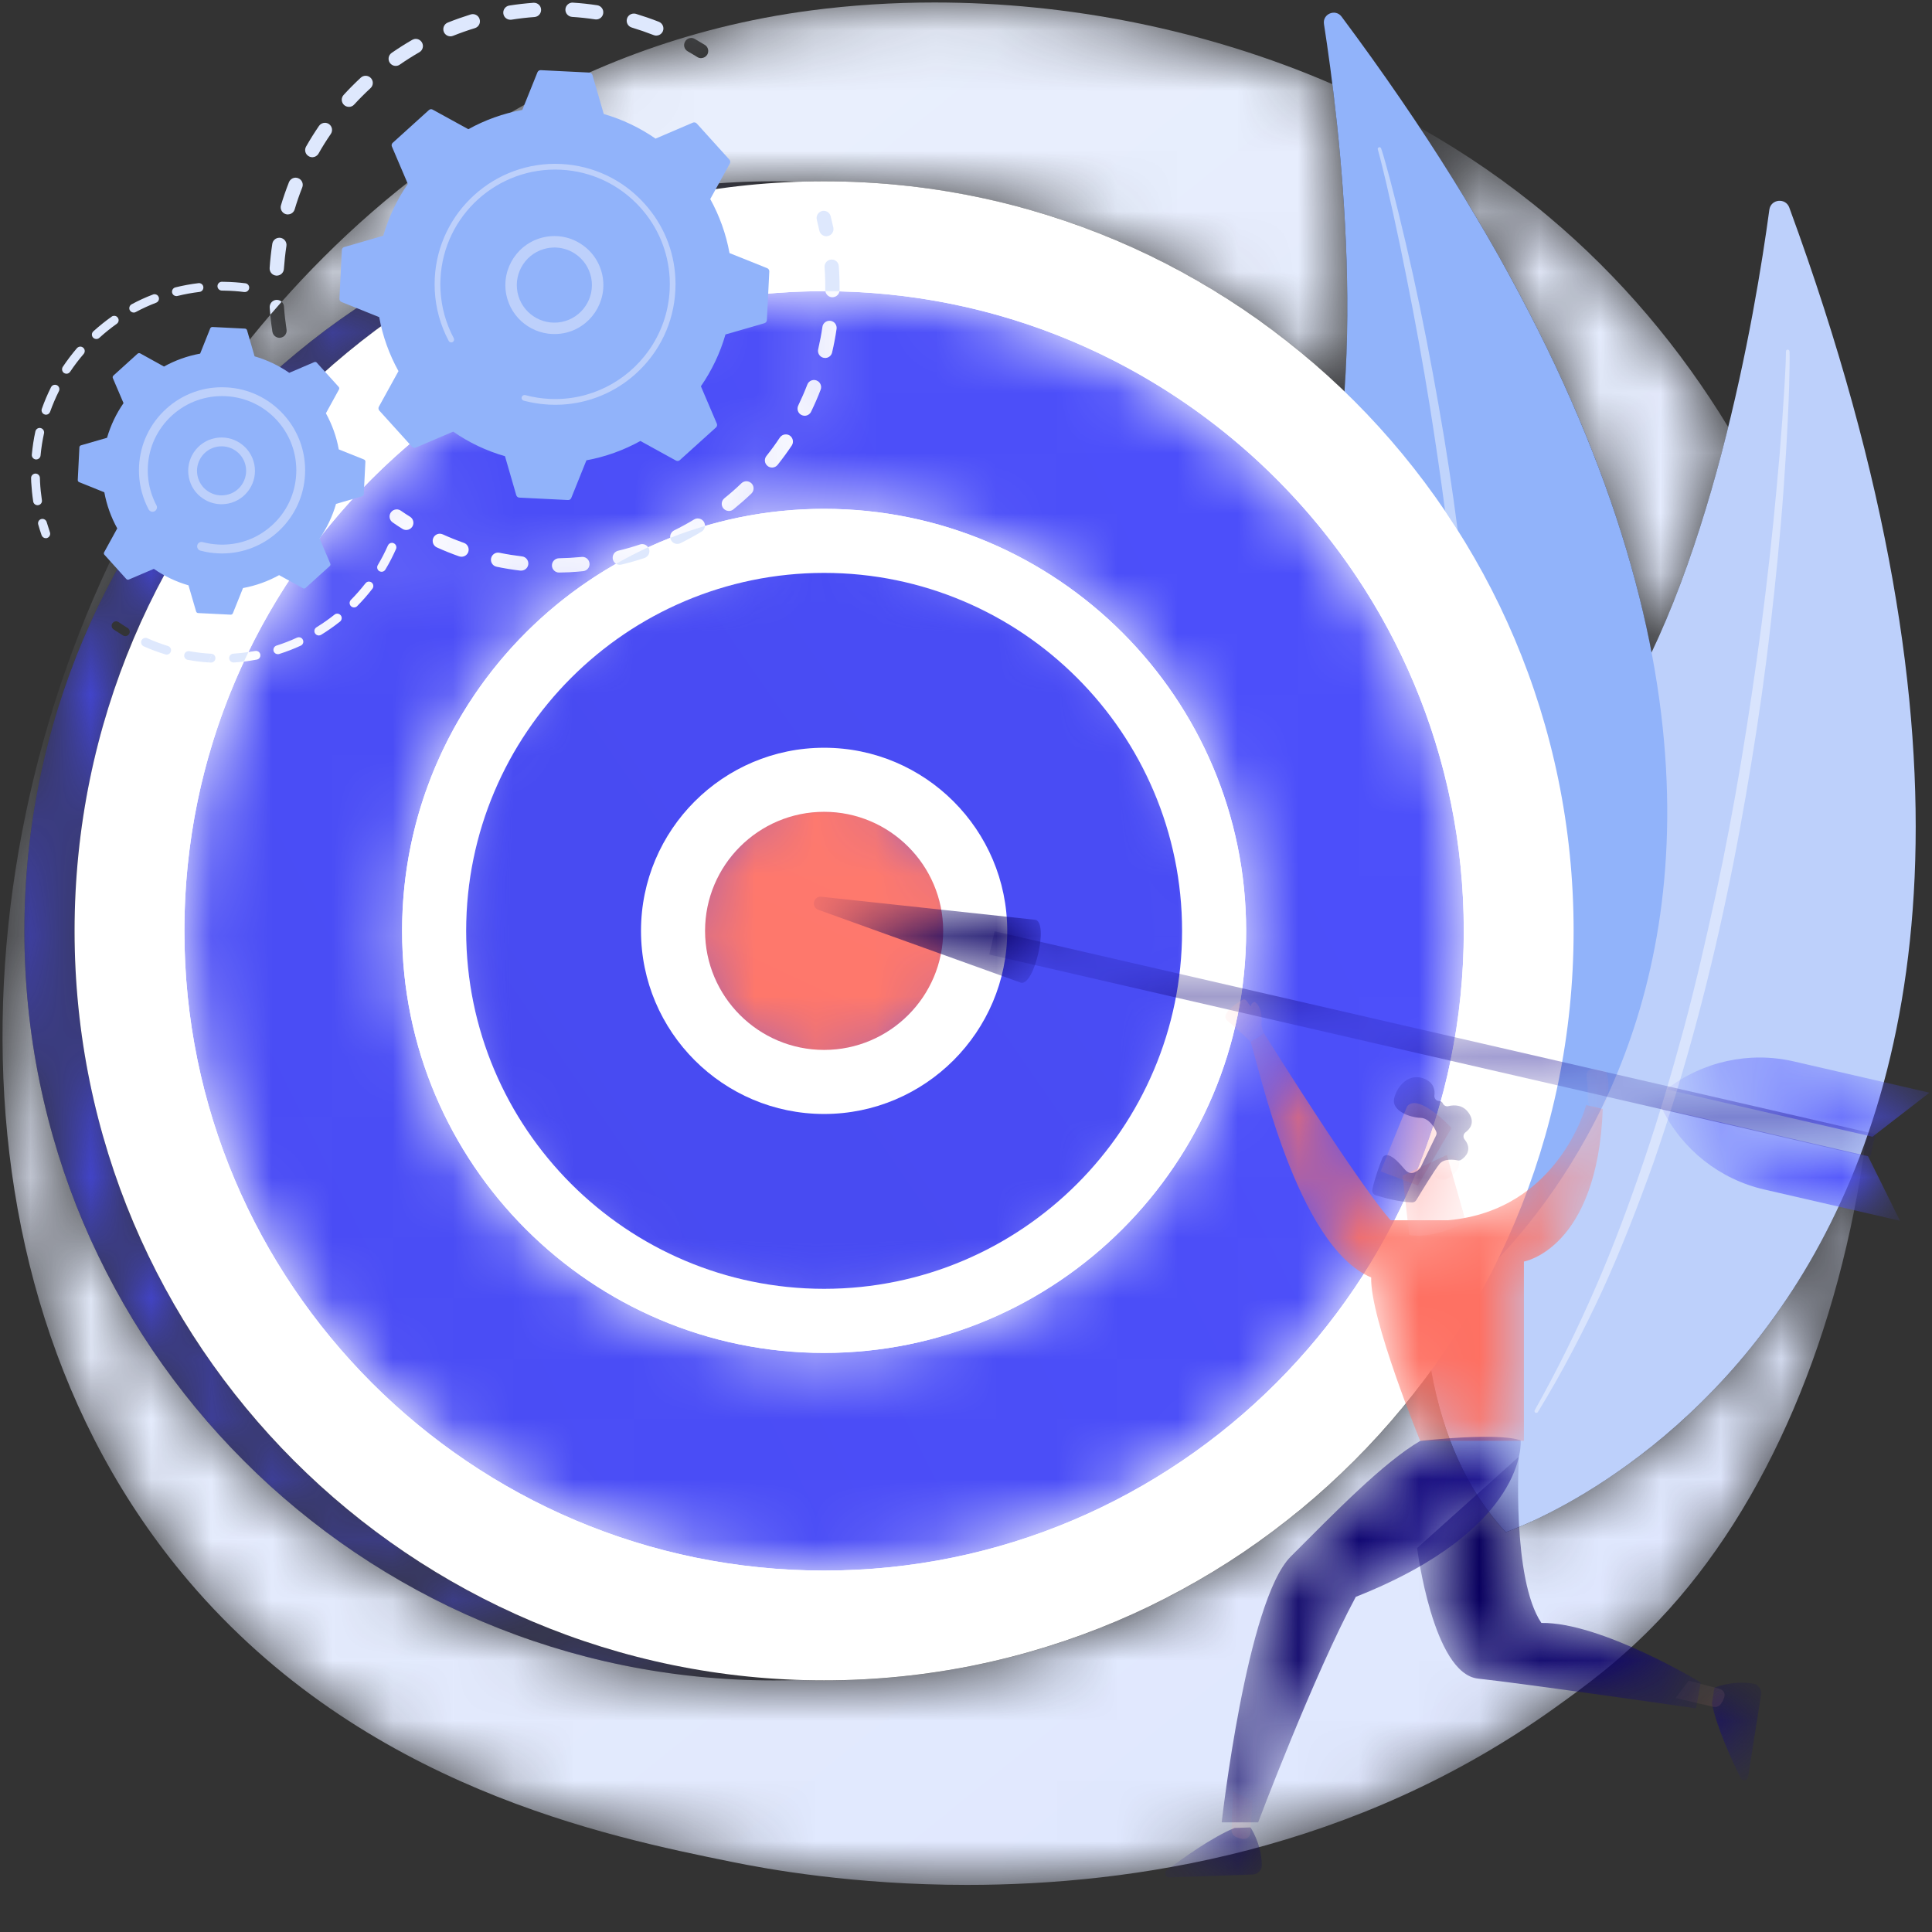 <svg width="32" height="32" viewBox="0 0 32 32" fill="none" xmlns="http://www.w3.org/2000/svg">
<rect x="0" y="0" width="32" height="32" fill="#333333" stroke="none"/>
<g id="12084803_20943958 1" clip-path="url(#clip0_1_2972)">
<g id="g8">
<g id="g10">
<g id="g14">
<g id="Clip path group">
<mask id="mask0_1_2972" style="mask-type:luminance" maskUnits="userSpaceOnUse" x="0" y="0" width="31" height="32">
<g id="clipPath20">
<path id="path18" d="M16.02 31.22C14.138 31.22 12.701 30.957 12.127 30.84C10.048 30.418 6.028 29.601 3.122 26.184C-1.275 21.013 -0.59 12.867 2.82 7.49C3.038 7.147 3.58 6.261 4.477 5.214C4.486 5.308 4.498 5.402 4.512 5.495C4.522 5.553 4.572 5.595 4.629 5.595C4.631 5.595 4.633 5.595 4.635 5.595C4.639 5.594 4.643 5.594 4.648 5.593C4.712 5.583 4.756 5.523 4.746 5.458C4.727 5.333 4.712 5.205 4.703 5.077C4.701 5.046 4.687 5.018 4.665 4.998C6.369 3.077 9.233 0.722 13.437 0.172C14.101 0.085 14.785 0.041 15.477 0.041C17.673 0.041 19.963 0.483 22.069 1.394C22.234 2.716 22.399 4.647 22.269 6.483C20.036 4.329 16.998 3.003 13.65 3.003C13.511 3.003 13.372 3.006 13.233 3.01C13.096 3.006 12.957 3.003 12.818 3.003C5.962 3.003 0.404 8.562 0.404 15.418C0.404 22.274 5.962 27.833 12.818 27.833C12.958 27.833 13.096 27.83 13.235 27.826C13.373 27.83 13.511 27.833 13.65 27.833C17.786 27.833 21.449 25.81 23.706 22.7C23.892 23.754 24.29 24.677 24.939 25.378C24.939 25.378 29.094 23.995 30.904 18.885C30.478 22.061 29.278 24.939 27.478 26.834C26.841 27.505 26.238 27.938 25.762 28.28C22.442 30.662 18.761 31.22 16.02 31.22ZM11.45 0.629C11.408 0.629 11.368 0.651 11.347 0.689C11.314 0.746 11.334 0.818 11.391 0.85C11.444 0.881 11.498 0.912 11.55 0.945C11.569 0.957 11.591 0.963 11.612 0.963C11.614 0.963 11.616 0.962 11.618 0.962C11.655 0.96 11.691 0.941 11.713 0.907C11.747 0.851 11.73 0.778 11.675 0.744C11.62 0.71 11.564 0.677 11.508 0.645C11.489 0.634 11.469 0.629 11.45 0.629ZM27.355 10.807C26.889 8.355 25.741 5.464 23.517 2.113C24.263 2.535 24.974 3.022 25.636 3.577C26.845 4.59 27.836 5.777 28.625 7.074C28.319 8.313 27.905 9.645 27.355 10.807Z" fill="white"/>
</g>
</mask>
<g mask="url(#mask0_1_2972)">
<g id="g16">
<path id="path28" d="M16.02 31.22C14.138 31.22 12.701 30.957 12.127 30.84C10.048 30.418 6.028 29.601 3.122 26.184C-1.275 21.013 -0.59 12.867 2.82 7.49C3.038 7.147 3.58 6.261 4.477 5.214C4.486 5.308 4.498 5.402 4.512 5.495C4.522 5.553 4.572 5.595 4.629 5.595C4.631 5.595 4.633 5.595 4.635 5.595C4.639 5.594 4.643 5.594 4.648 5.593C4.712 5.583 4.756 5.523 4.746 5.458C4.727 5.333 4.712 5.205 4.703 5.077C4.701 5.046 4.687 5.018 4.665 4.998C6.369 3.077 9.233 0.722 13.437 0.172C14.101 0.085 14.785 0.041 15.477 0.041C17.673 0.041 19.963 0.483 22.069 1.394C22.234 2.716 22.399 4.647 22.269 6.483C20.036 4.329 16.998 3.003 13.65 3.003C13.511 3.003 13.372 3.006 13.233 3.01C13.096 3.006 12.957 3.003 12.818 3.003C5.962 3.003 0.404 8.562 0.404 15.418C0.404 22.274 5.962 27.833 12.818 27.833C12.958 27.833 13.096 27.83 13.235 27.826C13.373 27.83 13.511 27.833 13.65 27.833C17.786 27.833 21.449 25.81 23.706 22.7C23.892 23.754 24.29 24.677 24.939 25.378C24.939 25.378 29.094 23.995 30.904 18.885C30.478 22.061 29.278 24.939 27.478 26.834C26.841 27.505 26.238 27.938 25.762 28.28C22.442 30.662 18.761 31.22 16.02 31.22ZM11.45 0.629C11.408 0.629 11.368 0.651 11.347 0.689C11.314 0.746 11.334 0.818 11.391 0.85C11.444 0.881 11.498 0.912 11.55 0.945C11.569 0.957 11.591 0.963 11.612 0.963C11.614 0.963 11.616 0.962 11.618 0.962C11.655 0.96 11.691 0.941 11.713 0.907C11.747 0.851 11.73 0.778 11.675 0.744C11.62 0.71 11.564 0.677 11.508 0.645C11.489 0.634 11.469 0.629 11.45 0.629ZM27.355 10.807C26.889 8.355 25.741 5.464 23.517 2.113C24.263 2.535 24.974 3.022 25.636 3.577C26.845 4.59 27.836 5.777 28.625 7.074C28.319 8.313 27.905 9.645 27.355 10.807Z" fill="url(#paint0_linear_1_2972)"/>
</g>
</g>
</g>
</g>
<path id="path30" d="M29.636 3.437C29.574 3.271 29.33 3.297 29.306 3.473C29.076 5.174 28.334 9.615 26.591 12.161C23.753 16.307 22.358 22.588 24.939 25.378C24.939 25.378 36.297 21.599 29.636 3.437Z" fill="#BDD0FB"/>
<path id="path32" d="M25.446 23.402C25.441 23.402 25.435 23.401 25.43 23.398C25.417 23.39 25.412 23.372 25.42 23.358L25.42 23.358C25.791 22.697 26.126 22.018 26.427 21.325C26.73 20.631 26.992 19.921 27.235 19.205C27.478 18.489 27.692 17.763 27.89 17.033C28.087 16.302 28.254 15.564 28.417 14.825C28.737 13.345 28.977 11.849 29.176 10.348C29.274 9.597 29.357 8.844 29.426 8.089C29.462 7.712 29.493 7.335 29.52 6.957L29.557 6.39L29.572 6.106L29.578 5.965C29.579 5.918 29.581 5.868 29.581 5.828L29.581 5.821C29.58 5.805 29.593 5.791 29.61 5.791C29.61 5.791 29.61 5.791 29.61 5.791C29.626 5.791 29.639 5.803 29.64 5.819C29.643 5.873 29.642 5.918 29.642 5.966L29.64 6.109L29.634 6.393C29.628 6.583 29.62 6.773 29.611 6.962C29.593 7.341 29.569 7.72 29.542 8.099C29.488 8.856 29.412 9.612 29.325 10.366C29.24 11.121 29.133 11.873 29.01 12.622C28.887 13.372 28.753 14.12 28.594 14.863C28.28 16.349 27.885 17.82 27.387 19.258C27.131 19.974 26.856 20.683 26.54 21.375C26.22 22.064 25.869 22.741 25.472 23.388C25.466 23.397 25.456 23.402 25.446 23.402Z" fill="#D9E4FD"/>
<path id="path34" d="M22.221 0.276C22.12 0.14 21.903 0.23 21.929 0.398C22.182 2.021 22.713 6.296 21.809 9.107C20.337 13.682 20.771 19.823 23.9 21.678C23.9 21.678 33.285 15.113 22.221 0.276Z" fill="#91B3FA"/>
<path id="path36" d="M24.144 8.782C24.076 8.675 24.006 8.569 23.936 8.464C23.86 7.887 23.775 7.312 23.684 6.738C23.569 6.022 23.439 5.309 23.297 4.598C23.227 4.243 23.153 3.888 23.075 3.534L22.954 3.004L22.89 2.74L22.857 2.609C22.846 2.566 22.834 2.519 22.823 2.482L22.821 2.476C22.816 2.461 22.824 2.445 22.84 2.44C22.842 2.439 22.845 2.438 22.848 2.438C22.86 2.438 22.871 2.446 22.875 2.457C22.893 2.506 22.904 2.548 22.918 2.592L22.955 2.723L23.027 2.986C23.073 3.162 23.117 3.338 23.161 3.514C23.248 3.867 23.33 4.221 23.409 4.575C23.565 5.285 23.702 5.998 23.828 6.714C23.95 7.4 24.054 8.09 24.144 8.782Z" fill="#C0D4FC"/>
<g id="g38">
<g id="Clip path group_2">
<mask id="mask1_1_2972" style="mask-type:luminance" maskUnits="userSpaceOnUse" x="0" y="3" width="14" height="25">
<g id="clipPath44">
<path id="path42" d="M12.818 27.833C5.962 27.833 0.404 22.275 0.404 15.418C0.404 8.562 5.962 3.004 12.818 3.004C12.957 3.004 13.096 3.006 13.234 3.011C6.57 3.23 1.235 8.701 1.235 15.418C1.235 22.136 6.57 27.607 13.235 27.826C13.096 27.831 12.958 27.833 12.818 27.833ZM1.923 10.291C1.899 10.291 1.877 10.302 1.862 10.323C1.839 10.356 1.848 10.402 1.881 10.425C1.932 10.459 1.985 10.493 2.038 10.526C2.05 10.533 2.063 10.536 2.076 10.536C2.077 10.536 2.078 10.536 2.08 10.536C2.103 10.535 2.125 10.523 2.138 10.501C2.159 10.467 2.148 10.422 2.114 10.401C2.063 10.37 2.012 10.337 1.964 10.304C1.951 10.295 1.937 10.291 1.923 10.291Z" fill="white"/>
</g>
</mask>
<g mask="url(#mask1_1_2972)">
<g id="g40">
<path id="path52" d="M12.818 27.833C5.962 27.833 0.404 22.275 0.404 15.418C0.404 8.562 5.962 3.004 12.818 3.004C12.957 3.004 13.096 3.006 13.234 3.011C6.57 3.23 1.235 8.701 1.235 15.418C1.235 22.136 6.57 27.607 13.235 27.826C13.096 27.831 12.958 27.833 12.818 27.833ZM1.923 10.291C1.899 10.291 1.877 10.302 1.862 10.323C1.839 10.356 1.848 10.402 1.881 10.425C1.932 10.459 1.985 10.493 2.038 10.526C2.05 10.533 2.063 10.536 2.076 10.536C2.077 10.536 2.078 10.536 2.08 10.536C2.103 10.535 2.125 10.523 2.138 10.501C2.159 10.467 2.148 10.422 2.114 10.401C2.063 10.37 2.012 10.337 1.964 10.304C1.951 10.295 1.937 10.291 1.923 10.291Z" fill="url(#paint1_linear_1_2972)"/>
</g>
</g>
</g>
</g>
<path id="path54" d="M26.064 15.418C26.064 22.274 20.506 27.832 13.65 27.832C6.793 27.832 1.235 22.274 1.235 15.418C1.235 8.561 6.793 3.003 13.65 3.003C20.506 3.003 26.064 8.561 26.064 15.418Z" fill="white"/>
<g id="g56">
<g id="Clip path group_3">
<mask id="mask2_1_2972" style="mask-type:luminance" maskUnits="userSpaceOnUse" x="3" y="4" width="22" height="23">
<g id="clipPath62">
<path id="path60" d="M13.65 26.014C7.807 26.014 3.054 21.261 3.054 15.418C3.054 13.826 3.407 12.314 4.04 10.958C4.111 10.949 4.183 10.938 4.253 10.925C4.293 10.918 4.319 10.88 4.311 10.84C4.305 10.805 4.274 10.781 4.239 10.781C4.235 10.781 4.231 10.781 4.226 10.782C4.189 10.789 4.152 10.795 4.114 10.8C5.833 7.265 9.461 4.823 13.649 4.823C13.649 4.823 13.649 4.823 13.65 4.823C13.657 4.823 13.663 4.823 13.671 4.823C13.68 4.879 13.728 4.922 13.786 4.923C13.787 4.923 13.787 4.923 13.787 4.923C13.789 4.923 13.791 4.923 13.794 4.922C13.849 4.92 13.894 4.879 13.904 4.826C19.629 4.961 24.245 9.661 24.245 15.418C24.245 21.261 19.492 26.014 13.65 26.014ZM10.204 9.338C8.089 10.541 6.66 12.816 6.66 15.418C6.66 19.273 9.795 22.409 13.65 22.409C17.504 22.409 20.64 19.273 20.64 15.418C20.64 11.564 17.504 8.428 13.65 8.428C12.965 8.428 12.302 8.527 11.676 8.712C11.677 8.689 11.672 8.666 11.659 8.644C11.637 8.608 11.598 8.587 11.558 8.587C11.537 8.587 11.516 8.593 11.497 8.604C11.389 8.669 11.278 8.73 11.166 8.785C11.119 8.809 11.094 8.859 11.101 8.909C10.978 8.957 10.856 9.009 10.736 9.065C10.714 9.032 10.677 9.012 10.638 9.012C10.625 9.012 10.613 9.014 10.601 9.018C10.482 9.058 10.36 9.093 10.238 9.122C10.175 9.137 10.136 9.201 10.151 9.265C10.159 9.297 10.178 9.322 10.204 9.338ZM4.951 10.555C4.941 10.555 4.93 10.557 4.92 10.561C4.81 10.612 4.696 10.656 4.58 10.693C4.542 10.705 4.52 10.746 4.532 10.785C4.542 10.816 4.571 10.835 4.602 10.835C4.603 10.835 4.605 10.835 4.606 10.835C4.612 10.835 4.618 10.834 4.624 10.832C4.746 10.793 4.866 10.747 4.981 10.694C5.018 10.678 5.034 10.634 5.017 10.598C5.005 10.57 4.979 10.555 4.951 10.555ZM5.586 10.164C5.57 10.164 5.554 10.169 5.541 10.18C5.446 10.256 5.345 10.326 5.242 10.39C5.208 10.411 5.197 10.456 5.218 10.49C5.232 10.513 5.256 10.525 5.28 10.525C5.282 10.525 5.283 10.525 5.284 10.525C5.296 10.524 5.308 10.521 5.319 10.514C5.427 10.448 5.532 10.374 5.632 10.295C5.663 10.27 5.669 10.224 5.644 10.192C5.629 10.174 5.608 10.164 5.586 10.164ZM6.11 9.633C6.089 9.633 6.067 9.643 6.053 9.662C5.978 9.757 5.898 9.85 5.812 9.936C5.784 9.965 5.784 10.011 5.813 10.04C5.827 10.054 5.846 10.061 5.864 10.061C5.866 10.061 5.867 10.061 5.868 10.061C5.886 10.06 5.903 10.053 5.916 10.039C6.006 9.948 6.091 9.851 6.168 9.751C6.193 9.719 6.187 9.673 6.155 9.648C6.142 9.638 6.126 9.633 6.11 9.633ZM9.646 9.224C9.642 9.224 9.638 9.224 9.634 9.225C9.511 9.237 9.384 9.244 9.258 9.247C9.193 9.248 9.141 9.302 9.142 9.367C9.143 9.432 9.196 9.483 9.26 9.483C9.261 9.483 9.261 9.483 9.262 9.483C9.317 9.482 9.371 9.48 9.426 9.478C9.503 9.474 9.582 9.468 9.658 9.46C9.723 9.454 9.771 9.396 9.764 9.331C9.758 9.27 9.707 9.224 9.646 9.224ZM6.492 8.991C6.464 8.991 6.437 9.008 6.425 9.035C6.376 9.146 6.32 9.255 6.258 9.359C6.237 9.394 6.248 9.439 6.283 9.46C6.295 9.467 6.308 9.47 6.32 9.47C6.322 9.47 6.323 9.47 6.324 9.47C6.348 9.469 6.37 9.456 6.383 9.434C6.449 9.325 6.507 9.21 6.559 9.094C6.575 9.057 6.558 9.014 6.521 8.998C6.512 8.993 6.502 8.991 6.492 8.991ZM8.25 9.153C8.195 9.153 8.145 9.192 8.134 9.248C8.121 9.312 8.162 9.374 8.226 9.387C8.355 9.414 8.487 9.435 8.618 9.451C8.623 9.451 8.628 9.451 8.632 9.451C8.634 9.451 8.636 9.451 8.638 9.451C8.695 9.448 8.743 9.405 8.75 9.347C8.757 9.282 8.711 9.223 8.646 9.216C8.522 9.201 8.396 9.181 8.274 9.156C8.266 9.154 8.258 9.153 8.25 9.153ZM7.285 8.84C7.24 8.84 7.197 8.866 7.177 8.91C7.15 8.97 7.177 9.04 7.236 9.067C7.356 9.121 7.48 9.171 7.605 9.215C7.618 9.219 7.631 9.221 7.644 9.221C7.646 9.221 7.648 9.221 7.65 9.221C7.697 9.219 7.739 9.189 7.756 9.143C7.777 9.081 7.745 9.013 7.684 8.992C7.566 8.95 7.448 8.903 7.334 8.851C7.318 8.844 7.301 8.84 7.285 8.84ZM6.571 8.437C6.533 8.437 6.496 8.455 6.473 8.489C6.436 8.542 6.45 8.616 6.504 8.653C6.557 8.69 6.611 8.726 6.666 8.76C6.685 8.772 6.707 8.778 6.729 8.778C6.731 8.778 6.733 8.778 6.735 8.778C6.772 8.776 6.808 8.756 6.829 8.723C6.864 8.667 6.847 8.594 6.792 8.559C6.74 8.527 6.689 8.493 6.638 8.458C6.617 8.444 6.594 8.437 6.571 8.437ZM12.363 7.971C12.334 7.971 12.304 7.982 12.281 8.004C12.191 8.091 12.096 8.174 11.998 8.253C11.947 8.294 11.94 8.369 11.98 8.419C12.004 8.448 12.038 8.463 12.073 8.463C12.075 8.463 12.077 8.463 12.079 8.463C12.103 8.462 12.127 8.453 12.147 8.437C12.249 8.354 12.35 8.266 12.445 8.175C12.492 8.13 12.494 8.055 12.449 8.008C12.425 7.984 12.394 7.971 12.363 7.971ZM13.015 7.195C12.977 7.195 12.94 7.213 12.917 7.247C12.848 7.351 12.773 7.454 12.695 7.552C12.654 7.603 12.662 7.677 12.714 7.718C12.735 7.735 12.761 7.744 12.787 7.744C12.789 7.744 12.791 7.744 12.793 7.744C12.826 7.742 12.858 7.727 12.88 7.699C12.962 7.596 13.041 7.488 13.114 7.379C13.15 7.324 13.135 7.251 13.081 7.214C13.061 7.201 13.038 7.195 13.015 7.195ZM13.482 6.294C13.435 6.294 13.39 6.323 13.372 6.37C13.327 6.487 13.276 6.603 13.222 6.716C13.193 6.775 13.217 6.845 13.276 6.874C13.293 6.882 13.31 6.886 13.328 6.886C13.33 6.886 13.332 6.886 13.334 6.886C13.376 6.883 13.415 6.859 13.434 6.819C13.492 6.7 13.545 6.578 13.592 6.455C13.616 6.394 13.585 6.325 13.524 6.302C13.511 6.296 13.496 6.294 13.482 6.294ZM13.739 5.313C13.681 5.313 13.63 5.355 13.622 5.414C13.604 5.538 13.58 5.662 13.552 5.784C13.537 5.848 13.576 5.911 13.64 5.926C13.649 5.928 13.658 5.929 13.667 5.929C13.669 5.929 13.671 5.929 13.673 5.929C13.724 5.927 13.77 5.89 13.782 5.838C13.812 5.71 13.837 5.579 13.856 5.448C13.865 5.383 13.821 5.323 13.756 5.314C13.75 5.313 13.745 5.313 13.739 5.313ZM13.65 21.347C10.38 21.347 7.721 18.688 7.721 15.418C7.721 12.149 10.38 9.49 13.65 9.49C16.919 9.49 19.578 12.149 19.578 15.418C19.578 18.688 16.919 21.347 13.65 21.347Z" fill="white"/>
</g>
</mask>
<g mask="url(#mask2_1_2972)">
<g id="g58">
<path id="path70" d="M13.65 26.014C7.807 26.014 3.054 21.261 3.054 15.418C3.054 13.826 3.407 12.314 4.04 10.958C4.111 10.949 4.183 10.938 4.253 10.925C4.293 10.918 4.319 10.88 4.311 10.84C4.305 10.805 4.274 10.781 4.239 10.781C4.235 10.781 4.231 10.781 4.226 10.782C4.189 10.789 4.152 10.795 4.114 10.8C5.833 7.265 9.461 4.823 13.649 4.823C13.649 4.823 13.649 4.823 13.65 4.823C13.657 4.823 13.663 4.823 13.671 4.823C13.68 4.879 13.728 4.922 13.786 4.923C13.787 4.923 13.787 4.923 13.787 4.923C13.789 4.923 13.791 4.923 13.794 4.922C13.849 4.92 13.894 4.879 13.904 4.826C19.629 4.961 24.245 9.661 24.245 15.418C24.245 21.261 19.492 26.014 13.65 26.014ZM10.204 9.338C8.089 10.541 6.66 12.816 6.66 15.418C6.66 19.273 9.795 22.409 13.65 22.409C17.504 22.409 20.64 19.273 20.64 15.418C20.64 11.564 17.504 8.428 13.65 8.428C12.965 8.428 12.302 8.527 11.676 8.712C11.677 8.689 11.672 8.666 11.659 8.644C11.637 8.608 11.598 8.587 11.558 8.587C11.537 8.587 11.516 8.593 11.497 8.604C11.389 8.669 11.278 8.73 11.166 8.785C11.119 8.809 11.094 8.859 11.101 8.909C10.978 8.957 10.856 9.009 10.736 9.065C10.714 9.032 10.677 9.012 10.638 9.012C10.625 9.012 10.613 9.014 10.601 9.018C10.482 9.058 10.36 9.093 10.238 9.122C10.175 9.137 10.136 9.201 10.151 9.265C10.159 9.297 10.178 9.322 10.204 9.338ZM4.951 10.555C4.941 10.555 4.93 10.557 4.92 10.561C4.81 10.612 4.696 10.656 4.58 10.693C4.542 10.705 4.52 10.746 4.532 10.785C4.542 10.816 4.571 10.835 4.602 10.835C4.603 10.835 4.605 10.835 4.606 10.835C4.612 10.835 4.618 10.834 4.624 10.832C4.746 10.793 4.866 10.747 4.981 10.694C5.018 10.678 5.034 10.634 5.017 10.598C5.005 10.57 4.979 10.555 4.951 10.555ZM5.586 10.164C5.57 10.164 5.554 10.169 5.541 10.18C5.446 10.256 5.345 10.326 5.242 10.39C5.208 10.411 5.197 10.456 5.218 10.49C5.232 10.513 5.256 10.525 5.28 10.525C5.282 10.525 5.283 10.525 5.284 10.525C5.296 10.524 5.308 10.521 5.319 10.514C5.427 10.448 5.532 10.374 5.632 10.295C5.663 10.27 5.669 10.224 5.644 10.192C5.629 10.174 5.608 10.164 5.586 10.164ZM6.11 9.633C6.089 9.633 6.067 9.643 6.053 9.662C5.978 9.757 5.898 9.85 5.812 9.936C5.784 9.965 5.784 10.011 5.813 10.04C5.827 10.054 5.846 10.061 5.864 10.061C5.866 10.061 5.867 10.061 5.868 10.061C5.886 10.06 5.903 10.053 5.916 10.039C6.006 9.948 6.091 9.851 6.168 9.751C6.193 9.719 6.187 9.673 6.155 9.648C6.142 9.638 6.126 9.633 6.11 9.633ZM9.646 9.224C9.642 9.224 9.638 9.224 9.634 9.225C9.511 9.237 9.384 9.244 9.258 9.247C9.193 9.248 9.141 9.302 9.142 9.367C9.143 9.432 9.196 9.483 9.26 9.483C9.261 9.483 9.261 9.483 9.262 9.483C9.317 9.482 9.371 9.48 9.426 9.478C9.503 9.474 9.582 9.468 9.658 9.46C9.723 9.454 9.771 9.396 9.764 9.331C9.758 9.27 9.707 9.224 9.646 9.224ZM6.492 8.991C6.464 8.991 6.437 9.008 6.425 9.035C6.376 9.146 6.32 9.255 6.258 9.359C6.237 9.394 6.248 9.439 6.283 9.46C6.295 9.467 6.308 9.47 6.32 9.47C6.322 9.47 6.323 9.47 6.324 9.47C6.348 9.469 6.37 9.456 6.383 9.434C6.449 9.325 6.507 9.21 6.559 9.094C6.575 9.057 6.558 9.014 6.521 8.998C6.512 8.993 6.502 8.991 6.492 8.991ZM8.25 9.153C8.195 9.153 8.145 9.192 8.134 9.248C8.121 9.312 8.162 9.374 8.226 9.387C8.355 9.414 8.487 9.435 8.618 9.451C8.623 9.451 8.628 9.451 8.632 9.451C8.634 9.451 8.636 9.451 8.638 9.451C8.695 9.448 8.743 9.405 8.75 9.347C8.757 9.282 8.711 9.223 8.646 9.216C8.522 9.201 8.396 9.181 8.274 9.156C8.266 9.154 8.258 9.153 8.25 9.153ZM7.285 8.84C7.24 8.84 7.197 8.866 7.177 8.91C7.15 8.97 7.177 9.04 7.236 9.067C7.356 9.121 7.48 9.171 7.605 9.215C7.618 9.219 7.631 9.221 7.644 9.221C7.646 9.221 7.648 9.221 7.65 9.221C7.697 9.219 7.739 9.189 7.756 9.143C7.777 9.081 7.745 9.013 7.684 8.992C7.566 8.95 7.448 8.903 7.334 8.851C7.318 8.844 7.301 8.84 7.285 8.84ZM6.571 8.437C6.533 8.437 6.496 8.455 6.473 8.489C6.436 8.542 6.45 8.616 6.504 8.653C6.557 8.69 6.611 8.726 6.666 8.76C6.685 8.772 6.707 8.778 6.729 8.778C6.731 8.778 6.733 8.778 6.735 8.778C6.772 8.776 6.808 8.756 6.829 8.723C6.864 8.667 6.847 8.594 6.792 8.559C6.74 8.527 6.689 8.493 6.638 8.458C6.617 8.444 6.594 8.437 6.571 8.437ZM12.363 7.971C12.334 7.971 12.304 7.982 12.281 8.004C12.191 8.091 12.096 8.174 11.998 8.253C11.947 8.294 11.94 8.369 11.98 8.419C12.004 8.448 12.038 8.463 12.073 8.463C12.075 8.463 12.077 8.463 12.079 8.463C12.103 8.462 12.127 8.453 12.147 8.437C12.249 8.354 12.35 8.266 12.445 8.175C12.492 8.13 12.494 8.055 12.449 8.008C12.425 7.984 12.394 7.971 12.363 7.971ZM13.015 7.195C12.977 7.195 12.94 7.213 12.917 7.247C12.848 7.351 12.773 7.454 12.695 7.552C12.654 7.603 12.662 7.677 12.714 7.718C12.735 7.735 12.761 7.744 12.787 7.744C12.789 7.744 12.791 7.744 12.793 7.744C12.826 7.742 12.858 7.727 12.88 7.699C12.962 7.596 13.041 7.488 13.114 7.379C13.15 7.324 13.135 7.251 13.081 7.214C13.061 7.201 13.038 7.195 13.015 7.195ZM13.482 6.294C13.435 6.294 13.39 6.323 13.372 6.37C13.327 6.487 13.276 6.603 13.222 6.716C13.193 6.775 13.217 6.845 13.276 6.874C13.293 6.882 13.31 6.886 13.328 6.886C13.33 6.886 13.332 6.886 13.334 6.886C13.376 6.883 13.415 6.859 13.434 6.819C13.492 6.7 13.545 6.578 13.592 6.455C13.616 6.394 13.585 6.325 13.524 6.302C13.511 6.296 13.496 6.294 13.482 6.294ZM13.739 5.313C13.681 5.313 13.63 5.355 13.622 5.414C13.604 5.538 13.58 5.662 13.552 5.784C13.537 5.848 13.576 5.911 13.64 5.926C13.649 5.928 13.658 5.929 13.667 5.929C13.669 5.929 13.671 5.929 13.673 5.929C13.724 5.927 13.77 5.89 13.782 5.838C13.812 5.71 13.837 5.579 13.856 5.448C13.865 5.383 13.821 5.323 13.756 5.314C13.75 5.313 13.745 5.313 13.739 5.313ZM13.65 21.347C10.38 21.347 7.721 18.688 7.721 15.418C7.721 12.149 10.38 9.49 13.65 9.49C16.919 9.49 19.578 12.149 19.578 15.418C19.578 18.688 16.919 21.347 13.65 21.347Z" fill="url(#paint2_linear_1_2972)"/>
</g>
</g>
</g>
</g>
<path id="path72" d="M13.65 4.823C7.807 4.823 3.054 9.576 3.054 15.418C3.054 21.26 7.807 26.013 13.65 26.013C19.492 26.013 24.245 21.26 24.245 15.418C24.245 9.576 19.492 4.823 13.65 4.823ZM13.65 26.544C7.515 26.544 2.524 21.553 2.524 15.418C2.524 9.283 7.515 4.292 13.65 4.292C19.785 4.292 24.776 9.283 24.776 15.418C24.776 21.553 19.785 26.544 13.65 26.544Z" fill="white"/>
<g id="g74">
<g id="Clip path group_4">
<mask id="mask3_1_2972" style="mask-type:luminance" maskUnits="userSpaceOnUse" x="7" y="8" width="14" height="14">
<g id="clipPath80">
<path id="path78" d="M20.109 15.418C20.109 18.985 17.217 21.877 13.65 21.877C10.082 21.877 7.19 18.985 7.19 15.418C7.19 11.85 10.082 8.958 13.65 8.958C17.217 8.958 20.109 11.85 20.109 15.418Z" fill="white"/>
</g>
</mask>
<g mask="url(#mask3_1_2972)">
<g id="g76">
<path id="path88" d="M20.109 15.418C20.109 18.985 17.217 21.877 13.65 21.877C10.082 21.877 7.19 18.985 7.19 15.418C7.19 11.85 10.082 8.958 13.65 8.958C17.217 8.958 20.109 11.85 20.109 15.418Z" fill="url(#paint3_linear_1_2972)"/>
</g>
</g>
</g>
</g>
<path id="path90" d="M13.65 9.489C10.381 9.489 7.721 12.149 7.721 15.418C7.721 18.687 10.381 21.347 13.65 21.347C16.919 21.347 19.579 18.687 19.579 15.418C19.579 12.149 16.919 9.489 13.65 9.489ZM13.65 22.408C9.795 22.408 6.66 19.272 6.66 15.418C6.66 11.564 9.795 8.428 13.65 8.428C17.504 8.428 20.64 11.564 20.64 15.418C20.64 19.272 17.504 22.408 13.65 22.408Z" fill="white"/>
<g id="g92">
<g id="Clip path group_5">
<mask id="mask4_1_2972" style="mask-type:luminance" maskUnits="userSpaceOnUse" x="11" y="12" width="6" height="6">
<g id="clipPath98">
<path id="path96" d="M16.152 15.418C16.152 16.801 15.032 17.921 13.65 17.921C12.268 17.921 11.147 16.801 11.147 15.418C11.147 14.036 12.268 12.916 13.65 12.916C15.032 12.916 16.152 14.036 16.152 15.418Z" fill="white"/>
</g>
</mask>
<g mask="url(#mask4_1_2972)">
<g id="g94">
<path id="path106" d="M16.152 15.418C16.152 16.801 15.032 17.921 13.65 17.921C12.268 17.921 11.147 16.801 11.147 15.418C11.147 14.036 12.268 12.916 13.65 12.916C15.032 12.916 16.152 14.036 16.152 15.418Z" fill="url(#paint4_linear_1_2972)"/>
</g>
</g>
</g>
</g>
<path id="path108" d="M13.65 13.446C12.562 13.446 11.678 14.331 11.678 15.418C11.678 16.505 12.562 17.39 13.65 17.39C14.737 17.39 15.622 16.505 15.622 15.418C15.622 14.331 14.737 13.446 13.65 13.446ZM13.65 18.451C11.977 18.451 10.617 17.09 10.617 15.418C10.617 13.745 11.977 12.385 13.65 12.385C15.322 12.385 16.683 13.745 16.683 15.418C16.683 17.09 15.322 18.451 13.65 18.451Z" fill="white"/>
<g id="g110">
<g id="Clip path group_6">
<mask id="mask5_1_2972" style="mask-type:luminance" maskUnits="userSpaceOnUse" x="27" y="18" width="5" height="3">
<g id="clipPath116">
<path id="path114" d="M30.94 19.15L31.47 20.22L29.222 19.702C28.485 19.533 27.864 19.042 27.528 18.364L30.94 19.15Z" fill="white"/>
</g>
</mask>
<g mask="url(#mask5_1_2972)">
<g id="g112">
<path id="path124" d="M30.94 19.15L31.47 20.22L29.222 19.702C28.485 19.533 27.864 19.042 27.528 18.364L30.94 19.15Z" fill="url(#paint5_linear_1_2972)"/>
</g>
</g>
</g>
</g>
<g id="g126">
<g id="Clip path group_7">
<mask id="mask6_1_2972" style="mask-type:luminance" maskUnits="userSpaceOnUse" x="27" y="17" width="5" height="2">
<g id="clipPath132">
<path id="path130" d="M31.014 18.828L31.958 18.098L29.71 17.58C28.974 17.411 28.2 17.58 27.602 18.043L31.014 18.828Z" fill="white"/>
</g>
</mask>
<g mask="url(#mask6_1_2972)">
<g id="g128">
<path id="path140" d="M31.014 18.828L31.958 18.098L29.71 17.58C28.974 17.411 28.2 17.58 27.602 18.043L31.014 18.828Z" fill="url(#paint6_linear_1_2972)"/>
</g>
</g>
</g>
</g>
<g id="g142">
<g id="Clip path group_8">
<mask id="mask7_1_2972" style="mask-type:luminance" maskUnits="userSpaceOnUse" x="16" y="15" width="16" height="5">
<g id="clipPath148">
<path id="path146" d="M31.064 18.784L30.976 19.169L16.385 15.81L16.474 15.425L31.064 18.784Z" fill="white"/>
</g>
</mask>
<g mask="url(#mask7_1_2972)">
<g id="g144">
<path id="path156" d="M31.064 18.784L30.976 19.169L16.385 15.81L16.474 15.425L31.064 18.784Z" fill="url(#paint7_linear_1_2972)"/>
</g>
</g>
</g>
</g>
<g id="g158">
<g id="Clip path group_9">
<mask id="mask8_1_2972" style="mask-type:luminance" maskUnits="userSpaceOnUse" x="13" y="14" width="5" height="3">
<g id="clipPath164">
<path id="path162" d="M17.151 15.235C17.372 15.285 17.132 16.328 16.911 16.277L13.554 15.069C13.43 15.024 13.473 14.839 13.604 14.853L17.151 15.235Z" fill="white"/>
</g>
</mask>
<g mask="url(#mask8_1_2972)">
<g id="g160">
<path id="path172" d="M17.151 15.235C17.372 15.285 17.132 16.328 16.911 16.277L13.554 15.069C13.43 15.024 13.473 14.839 13.604 14.853L17.151 15.235Z" fill="url(#paint8_linear_1_2972)"/>
</g>
</g>
</g>
</g>
<g id="g174">
<g id="Clip path group_10">
<mask id="mask9_1_2972" style="mask-type:luminance" maskUnits="userSpaceOnUse" x="19" y="30" width="2" height="2">
<g id="clipPath180">
<path id="path178" d="M20.712 30.268C20.712 30.268 20.891 30.526 20.9 30.889C20.902 30.974 20.833 31.045 20.748 31.048L19.369 31.096C19.304 31.098 19.275 31.016 19.326 30.977C19.581 30.785 20.082 30.425 20.448 30.277L20.712 30.268Z" fill="white"/>
</g>
</mask>
<g mask="url(#mask9_1_2972)">
<g id="g176">
<path id="path188" d="M20.712 30.268C20.712 30.268 20.891 30.526 20.9 30.889C20.902 30.974 20.833 31.045 20.748 31.048L19.369 31.096C19.304 31.098 19.275 31.016 19.326 30.977C19.581 30.785 20.082 30.425 20.448 30.277L20.712 30.268Z" fill="url(#paint9_linear_1_2972)"/>
</g>
</g>
</g>
</g>
<g id="g190">
<g id="Clip path group_11">
<mask id="mask10_1_2972" style="mask-type:luminance" maskUnits="userSpaceOnUse" x="20" y="29" width="1" height="2">
<g id="clipPath196">
<path id="path194" d="M20.746 29.828L20.711 30.358C20.707 30.417 20.656 30.463 20.597 30.459C20.561 30.456 20.517 30.446 20.47 30.425C20.424 30.404 20.396 30.358 20.398 30.308L20.422 29.668L20.746 29.828Z" fill="white"/>
</g>
</mask>
<g mask="url(#mask10_1_2972)">
<g id="g192">
<path id="path204" d="M20.746 29.828L20.711 30.358C20.707 30.417 20.656 30.463 20.597 30.459C20.561 30.456 20.517 30.446 20.47 30.425C20.424 30.404 20.396 30.358 20.398 30.308L20.422 29.668L20.746 29.828Z" fill="url(#paint10_linear_1_2972)"/>
</g>
</g>
</g>
</g>
<g id="g206">
<g id="Clip path group_12">
<mask id="mask11_1_2972" style="mask-type:luminance" maskUnits="userSpaceOnUse" x="28" y="27" width="2" height="3">
<g id="clipPath212">
<path id="path210" d="M28.396 27.954C28.396 27.954 28.684 27.827 29.042 27.887C29.126 27.901 29.182 27.983 29.169 28.067L28.954 29.43C28.944 29.494 28.858 29.507 28.83 29.449C28.689 29.163 28.43 28.603 28.355 28.215L28.396 27.954Z" fill="white"/>
</g>
</mask>
<g mask="url(#mask11_1_2972)">
<g id="g208">
<path id="path220" d="M28.396 27.954C28.396 27.954 28.684 27.827 29.042 27.887C29.126 27.901 29.182 27.983 29.169 28.067L28.954 29.43C28.944 29.494 28.858 29.507 28.83 29.449C28.689 29.163 28.43 28.603 28.355 28.215L28.396 27.954Z" fill="url(#paint11_linear_1_2972)"/>
</g>
</g>
</g>
</g>
<g id="g222">
<g id="Clip path group_13">
<mask id="mask12_1_2972" style="mask-type:luminance" maskUnits="userSpaceOnUse" x="27" y="27" width="2" height="2">
<g id="clipPath228">
<path id="path226" d="M27.97 27.837L28.484 27.973C28.542 27.988 28.578 28.047 28.561 28.104C28.552 28.139 28.534 28.18 28.504 28.222C28.476 28.263 28.424 28.282 28.376 28.27L27.752 28.125L27.97 27.837Z" fill="white"/>
</g>
</mask>
<g mask="url(#mask12_1_2972)">
<g id="g224">
<path id="path236" d="M27.97 27.837L28.484 27.973C28.542 27.988 28.578 28.047 28.561 28.104C28.552 28.139 28.534 28.18 28.504 28.222C28.476 28.263 28.424 28.282 28.376 28.27L27.752 28.125L27.97 27.837Z" fill="url(#paint12_linear_1_2972)"/>
</g>
</g>
</g>
</g>
<g id="g238">
<g id="Clip path group_14">
<mask id="mask13_1_2972" style="mask-type:luminance" maskUnits="userSpaceOnUse" x="20" y="16" width="1" height="2">
<g id="clipPath244">
<path id="path242" d="M20.933 17.11C20.933 17.11 20.886 17.003 20.894 16.94C20.901 16.877 20.903 16.679 20.785 16.596C20.785 16.596 20.721 16.599 20.719 16.671C20.644 16.59 20.64 16.52 20.562 16.57C20.484 16.62 20.191 16.797 20.338 16.915C20.484 17.032 20.714 17.255 20.714 17.255L20.933 17.11Z" fill="white"/>
</g>
</mask>
<g mask="url(#mask13_1_2972)">
<g id="g240">
<path id="path252" d="M20.933 17.11C20.933 17.11 20.886 17.003 20.894 16.94C20.901 16.877 20.903 16.679 20.785 16.596C20.785 16.596 20.721 16.599 20.719 16.671C20.644 16.59 20.64 16.52 20.562 16.57C20.484 16.62 20.191 16.797 20.338 16.915C20.484 17.032 20.714 17.255 20.714 17.255L20.933 17.11Z" fill="url(#paint13_linear_1_2972)"/>
</g>
</g>
</g>
</g>
<g id="g254">
<g id="Clip path group_15">
<mask id="mask14_1_2972" style="mask-type:luminance" maskUnits="userSpaceOnUse" x="23" y="24" width="6" height="5">
<g id="clipPath260">
<path id="path258" d="M23.472 25.64C23.472 25.64 23.733 27.724 24.481 27.803C25.228 27.883 28.091 28.296 28.091 28.296L28.17 27.867C28.17 27.867 26.516 26.865 25.53 26.881C25.037 26.149 25.157 24.128 25.157 24.128L23.472 25.64Z" fill="white"/>
</g>
</mask>
<g mask="url(#mask14_1_2972)">
<g id="g256">
<path id="path268" d="M23.472 25.64C23.472 25.64 23.733 27.724 24.481 27.803C25.228 27.883 28.091 28.296 28.091 28.296L28.17 27.867C28.17 27.867 26.516 26.865 25.53 26.881C25.037 26.149 25.157 24.128 25.157 24.128L23.472 25.64Z" fill="url(#paint14_linear_1_2972)"/>
</g>
</g>
</g>
</g>
<g id="g270">
<g id="Clip path group_16">
<mask id="mask15_1_2972" style="mask-type:luminance" maskUnits="userSpaceOnUse" x="20" y="17" width="7" height="7">
<g id="clipPath276">
<path id="path274" d="M26.547 18.367C26.459 20.689 25.241 20.895 25.241 20.895V23.865H23.523C23.523 23.865 22.69 21.837 22.711 21.159C21.472 20.635 20.845 17.639 20.714 17.255C20.775 17.209 20.808 17.211 20.933 17.11C22.621 19.798 23.034 20.211 23.034 20.211H23.988C25.821 20.046 26.272 18.303 26.272 18.303L26.547 18.367Z" fill="white"/>
</g>
</mask>
<g mask="url(#mask15_1_2972)">
<g id="g272">
<path id="path284" d="M26.547 18.367C26.459 20.689 25.241 20.895 25.241 20.895V23.865H23.523C23.523 23.865 22.69 21.837 22.711 21.159C21.472 20.635 20.845 17.639 20.714 17.255C20.775 17.209 20.808 17.211 20.933 17.11C22.621 19.798 23.034 20.211 23.034 20.211H23.988C25.821 20.046 26.272 18.303 26.272 18.303L26.547 18.367Z" fill="url(#paint15_linear_1_2972)"/>
</g>
</g>
</g>
</g>
<g id="g286">
<g id="Clip path group_17">
<mask id="mask16_1_2972" style="mask-type:luminance" maskUnits="userSpaceOnUse" x="20" y="23" width="6" height="8">
<g id="clipPath292">
<path id="path290" d="M25.187 23.859C25.187 23.859 25.323 25.314 22.456 26.449C21.756 27.753 20.839 30.184 20.839 30.184H20.235C20.235 30.184 20.648 26.512 21.379 25.781C22.111 25.049 22.909 24.226 23.523 23.866C24.942 23.717 25.187 23.859 25.187 23.859Z" fill="white"/>
</g>
</mask>
<g mask="url(#mask16_1_2972)">
<g id="g288">
<path id="path300" d="M25.187 23.859C25.187 23.859 25.323 25.314 22.456 26.449C21.756 27.753 20.839 30.184 20.839 30.184H20.235C20.235 30.184 20.648 26.512 21.379 25.781C22.111 25.049 22.909 24.226 23.523 23.866C24.942 23.717 25.187 23.859 25.187 23.859Z" fill="url(#paint16_linear_1_2972)"/>
</g>
</g>
</g>
</g>
<g id="g302">
<g id="Clip path group_18">
<mask id="mask17_1_2972" style="mask-type:luminance" maskUnits="userSpaceOnUse" x="23" y="19" width="2" height="2">
<g id="clipPath308">
<path id="path306" d="M23.964 19.129L24.281 20.242C24.281 20.242 23.74 20.533 23.341 20.454L23.231 19.473L23.964 19.129Z" fill="white"/>
</g>
</mask>
<g mask="url(#mask17_1_2972)">
<g id="g304">
<path id="path316" d="M23.964 19.129L24.281 20.242C24.281 20.242 23.74 20.533 23.341 20.454L23.231 19.473L23.964 19.129Z" fill="url(#paint17_linear_1_2972)"/>
</g>
</g>
</g>
</g>
<g id="g318">
<g id="Clip path group_19">
<mask id="mask18_1_2972" style="mask-type:luminance" maskUnits="userSpaceOnUse" x="22" y="18" width="3" height="2">
<g id="clipPath324">
<path id="path322" d="M23.309 18.32C23.298 18.333 22.868 19.402 22.868 19.402L23.484 19.635L24.042 18.682C24.042 18.682 23.503 18.101 23.309 18.32Z" fill="white"/>
</g>
</mask>
<g mask="url(#mask18_1_2972)">
<g id="g320">
<path id="path332" d="M23.309 18.32C23.298 18.333 22.868 19.402 22.868 19.402L23.484 19.635L24.042 18.682C24.042 18.682 23.503 18.101 23.309 18.32Z" fill="url(#paint18_linear_1_2972)"/>
</g>
</g>
</g>
</g>
<g id="g334">
<g id="Clip path group_20">
<mask id="mask19_1_2972" style="mask-type:luminance" maskUnits="userSpaceOnUse" x="22" y="17" width="3" height="3">
<g id="clipPath340">
<path id="path338" d="M23.786 18.807L23.531 19.332C23.528 19.339 23.524 19.345 23.519 19.351C23.489 19.385 23.376 19.495 23.27 19.372C23.174 19.261 23.085 19.161 22.995 19.135C22.955 19.123 22.912 19.143 22.896 19.182C22.857 19.279 22.773 19.5 22.73 19.703C22.721 19.744 22.745 19.785 22.785 19.797C22.907 19.835 23.165 19.907 23.386 19.916C23.416 19.917 23.444 19.902 23.459 19.877C23.534 19.752 23.765 19.372 23.845 19.276C23.921 19.186 24.079 19.206 24.145 19.22C24.166 19.224 24.189 19.22 24.206 19.207C24.27 19.163 24.396 19.045 24.258 18.872C24.229 18.836 24.236 18.783 24.273 18.755C24.347 18.7 24.43 18.597 24.335 18.446C24.237 18.293 24.086 18.298 23.99 18.321C23.952 18.331 23.913 18.311 23.897 18.274C23.888 18.254 23.869 18.237 23.834 18.236C23.787 18.235 23.752 18.191 23.758 18.145C23.77 18.055 23.751 17.938 23.6 17.871C23.333 17.754 23.13 18.002 23.09 18.2C23.051 18.398 23.348 18.509 23.529 18.515C23.667 18.52 23.753 18.667 23.786 18.737C23.797 18.76 23.797 18.785 23.786 18.807Z" fill="white"/>
</g>
</mask>
<g mask="url(#mask19_1_2972)">
<g id="g336">
<path id="path348" d="M23.786 18.807L23.531 19.332C23.528 19.339 23.524 19.345 23.519 19.351C23.489 19.385 23.376 19.495 23.27 19.372C23.174 19.261 23.085 19.161 22.995 19.135C22.955 19.123 22.912 19.143 22.896 19.182C22.857 19.279 22.773 19.5 22.73 19.703C22.721 19.744 22.745 19.785 22.785 19.797C22.907 19.835 23.165 19.907 23.386 19.916C23.416 19.917 23.444 19.902 23.459 19.877C23.534 19.752 23.765 19.372 23.845 19.276C23.921 19.186 24.079 19.206 24.145 19.22C24.166 19.224 24.189 19.22 24.206 19.207C24.27 19.163 24.396 19.045 24.258 18.872C24.229 18.836 24.236 18.783 24.273 18.755C24.347 18.7 24.43 18.597 24.335 18.446C24.237 18.293 24.086 18.298 23.99 18.321C23.952 18.331 23.913 18.311 23.897 18.274C23.888 18.254 23.869 18.237 23.834 18.236C23.787 18.235 23.752 18.191 23.758 18.145C23.77 18.055 23.751 17.938 23.6 17.871C23.333 17.754 23.13 18.002 23.09 18.2C23.051 18.398 23.348 18.509 23.529 18.515C23.667 18.52 23.753 18.667 23.786 18.737C23.797 18.76 23.797 18.785 23.786 18.807Z" fill="url(#paint19_linear_1_2972)"/>
</g>
</g>
</g>
</g>
<g id="g350">
<g id="Clip path group_21">
<mask id="mask20_1_2972" style="mask-type:luminance" maskUnits="userSpaceOnUse" x="23" y="19" width="2" height="1">
<g id="clipPath356">
<path id="path354" d="M23.751 19.465C23.751 19.465 23.834 19.124 23.981 19.123C24.127 19.122 24.254 19.257 24.088 19.435C23.883 19.657 23.751 19.465 23.751 19.465Z" fill="white"/>
</g>
</mask>
<g mask="url(#mask20_1_2972)">
<g id="g352">
<path id="path364" d="M23.751 19.465C23.751 19.465 23.834 19.124 23.981 19.123C24.127 19.122 24.254 19.257 24.088 19.435C23.883 19.657 23.751 19.465 23.751 19.465Z" fill="url(#paint20_linear_1_2972)"/>
</g>
</g>
</g>
</g>
<g id="g366">
<g id="Clip path group_22">
<mask id="mask21_1_2972" style="mask-type:luminance" maskUnits="userSpaceOnUse" x="26" y="17" width="1" height="2">
<g id="clipPath372">
<path id="path370" d="M26.605 17.754C26.605 17.754 26.233 17.59 26.281 17.865C26.329 18.141 26.229 18.342 26.441 18.364C26.652 18.385 26.676 17.945 26.605 17.754Z" fill="white"/>
</g>
</mask>
<g mask="url(#mask21_1_2972)">
<g id="g368">
<path id="path380" d="M26.605 17.754C26.605 17.754 26.233 17.59 26.281 17.865C26.329 18.141 26.229 18.342 26.441 18.364C26.652 18.385 26.676 17.945 26.605 17.754Z" fill="url(#paint21_linear_1_2972)"/>
</g>
</g>
</g>
</g>
<path id="path382" d="M4.477 5.214C4.473 5.174 4.47 5.134 4.467 5.094C4.463 5.028 4.512 4.972 4.577 4.967L4.579 4.967C4.581 4.967 4.583 4.967 4.585 4.967C4.616 4.967 4.644 4.979 4.665 4.998C4.601 5.071 4.538 5.143 4.477 5.214Z" fill="#DEE8FD"/>
<g id="g384">
<g id="Clip path group_23">
<mask id="mask22_1_2972" style="mask-type:luminance" maskUnits="userSpaceOnUse" x="4" y="4" width="1" height="2">
<g id="clipPath390">
<path id="path388" d="M4.629 5.595C4.572 5.595 4.522 5.553 4.512 5.495C4.498 5.402 4.486 5.308 4.477 5.214C4.538 5.143 4.601 5.071 4.665 4.998C4.687 5.018 4.701 5.046 4.703 5.077C4.712 5.205 4.727 5.333 4.746 5.458C4.756 5.523 4.712 5.583 4.648 5.593C4.644 5.594 4.639 5.594 4.635 5.595C4.633 5.595 4.631 5.595 4.629 5.595Z" fill="white"/>
</g>
</mask>
<g mask="url(#mask22_1_2972)">
<g id="g386">
<path id="path398" d="M4.629 5.595C4.572 5.595 4.522 5.553 4.512 5.495C4.498 5.402 4.486 5.308 4.477 5.214C4.538 5.143 4.601 5.071 4.665 4.998C4.687 5.018 4.701 5.046 4.703 5.077C4.712 5.205 4.727 5.333 4.746 5.458C4.756 5.523 4.712 5.583 4.648 5.593C4.644 5.594 4.639 5.594 4.635 5.595C4.633 5.595 4.631 5.595 4.629 5.595Z" fill="url(#paint22_linear_1_2972)"/>
</g>
</g>
</g>
</g>
<path id="path400" d="M4.584 4.566C4.582 4.566 4.579 4.565 4.576 4.565C4.511 4.561 4.462 4.505 4.466 4.439C4.475 4.305 4.49 4.171 4.51 4.039C4.519 3.98 4.569 3.938 4.627 3.938C4.633 3.938 4.639 3.939 4.645 3.939C4.709 3.949 4.754 4.01 4.744 4.074C4.725 4.2 4.711 4.328 4.702 4.455C4.698 4.516 4.649 4.562 4.59 4.565C4.588 4.566 4.586 4.566 4.584 4.566ZM4.767 3.552C4.756 3.552 4.745 3.55 4.733 3.547C4.671 3.528 4.635 3.462 4.654 3.399C4.692 3.271 4.737 3.143 4.786 3.018C4.805 2.972 4.849 2.943 4.896 2.943C4.911 2.943 4.926 2.946 4.94 2.952C5.001 2.976 5.03 3.045 5.006 3.105C4.959 3.224 4.917 3.345 4.881 3.467C4.866 3.517 4.822 3.549 4.773 3.551C4.771 3.552 4.769 3.552 4.767 3.552ZM5.173 2.604C5.153 2.604 5.133 2.599 5.114 2.588C5.057 2.556 5.037 2.484 5.07 2.427C5.136 2.311 5.208 2.196 5.284 2.085C5.307 2.052 5.344 2.034 5.382 2.034C5.405 2.034 5.428 2.041 5.449 2.055C5.502 2.092 5.516 2.165 5.479 2.219C5.407 2.324 5.338 2.433 5.276 2.544C5.255 2.58 5.218 2.602 5.179 2.604C5.177 2.604 5.175 2.604 5.173 2.604ZM5.779 1.77C5.75 1.77 5.722 1.76 5.699 1.739C5.651 1.695 5.647 1.62 5.692 1.572C5.782 1.473 5.878 1.377 5.976 1.286C5.999 1.265 6.028 1.255 6.056 1.255C6.088 1.255 6.12 1.268 6.143 1.293C6.188 1.341 6.185 1.416 6.137 1.46C6.043 1.547 5.952 1.638 5.866 1.732C5.844 1.756 5.815 1.769 5.785 1.77C5.783 1.77 5.781 1.77 5.779 1.77ZM6.555 1.092C6.517 1.092 6.48 1.074 6.457 1.041C6.42 0.987 6.433 0.913 6.487 0.876C6.597 0.8 6.711 0.727 6.828 0.66C6.846 0.65 6.866 0.644 6.887 0.644C6.927 0.644 6.967 0.666 6.989 0.704C7.022 0.76 7.002 0.833 6.946 0.865C6.835 0.929 6.726 0.998 6.622 1.07C6.603 1.084 6.582 1.09 6.561 1.091C6.559 1.092 6.557 1.092 6.555 1.092ZM7.461 0.602C7.414 0.602 7.37 0.574 7.351 0.528C7.327 0.467 7.356 0.398 7.416 0.374C7.541 0.324 7.669 0.279 7.797 0.239C7.808 0.236 7.82 0.234 7.831 0.234C7.882 0.234 7.929 0.267 7.944 0.318C7.964 0.38 7.928 0.447 7.866 0.466C7.744 0.503 7.623 0.546 7.505 0.593C7.492 0.598 7.479 0.601 7.467 0.602C7.465 0.602 7.463 0.602 7.461 0.602ZM10.87 0.59C10.855 0.59 10.841 0.587 10.826 0.581C10.708 0.535 10.586 0.493 10.464 0.456C10.402 0.438 10.366 0.372 10.385 0.309C10.4 0.258 10.447 0.225 10.498 0.225C10.509 0.225 10.521 0.226 10.532 0.229C10.66 0.268 10.789 0.312 10.913 0.361C10.974 0.385 11.004 0.454 10.98 0.515C10.962 0.559 10.921 0.587 10.876 0.589C10.874 0.59 10.872 0.59 10.87 0.59ZM8.453 0.327C8.396 0.327 8.346 0.286 8.337 0.227C8.327 0.163 8.371 0.102 8.435 0.092C8.567 0.071 8.702 0.056 8.836 0.046L8.838 0.046C8.84 0.046 8.842 0.046 8.844 0.046C8.906 0.046 8.958 0.093 8.962 0.155C8.967 0.221 8.918 0.277 8.853 0.282C8.726 0.291 8.598 0.306 8.472 0.326C8.468 0.326 8.464 0.327 8.459 0.327C8.457 0.327 8.455 0.327 8.453 0.327ZM9.874 0.322C9.869 0.322 9.863 0.322 9.857 0.321C9.731 0.302 9.603 0.288 9.476 0.28C9.41 0.275 9.361 0.219 9.365 0.154C9.369 0.092 9.421 0.043 9.483 0.043C9.485 0.043 9.488 0.043 9.491 0.044C9.625 0.052 9.76 0.067 9.892 0.087C9.957 0.097 10.001 0.157 9.991 0.221C9.983 0.278 9.936 0.319 9.881 0.322C9.878 0.322 9.876 0.322 9.874 0.322Z" fill="#DEE8FD"/>
<g id="g402">
<g id="Clip path group_24">
<mask id="mask23_1_2972" style="mask-type:luminance" maskUnits="userSpaceOnUse" x="11" y="0" width="1" height="1">
<g id="clipPath408">
<path id="path406" d="M11.612 0.963C11.591 0.963 11.569 0.957 11.55 0.945C11.498 0.913 11.444 0.881 11.391 0.851C11.334 0.819 11.314 0.746 11.347 0.69C11.368 0.651 11.408 0.63 11.45 0.63C11.469 0.63 11.489 0.635 11.508 0.645C11.564 0.677 11.62 0.71 11.674 0.744C11.73 0.779 11.747 0.852 11.712 0.907C11.691 0.941 11.655 0.961 11.618 0.963C11.616 0.963 11.614 0.963 11.612 0.963Z" fill="white"/>
</g>
</mask>
<g mask="url(#mask23_1_2972)">
<g id="g404">
<path id="path416" d="M11.612 0.963C11.591 0.963 11.569 0.957 11.55 0.945C11.498 0.913 11.444 0.881 11.391 0.851C11.334 0.819 11.314 0.746 11.347 0.69C11.368 0.651 11.408 0.63 11.45 0.63C11.469 0.63 11.489 0.635 11.508 0.645C11.564 0.677 11.62 0.71 11.674 0.744C11.73 0.779 11.747 0.852 11.712 0.907C11.691 0.941 11.655 0.961 11.618 0.963C11.616 0.963 11.614 0.963 11.612 0.963Z" fill="url(#paint23_linear_1_2972)"/>
</g>
</g>
</g>
</g>
<path id="path418" d="M13.687 3.913C13.632 3.913 13.583 3.875 13.571 3.819C13.558 3.76 13.544 3.699 13.529 3.64C13.513 3.577 13.551 3.512 13.614 3.496C13.624 3.493 13.634 3.492 13.644 3.492C13.697 3.492 13.745 3.528 13.758 3.581C13.774 3.644 13.789 3.707 13.803 3.77C13.816 3.834 13.775 3.897 13.711 3.91C13.705 3.912 13.699 3.913 13.693 3.913C13.691 3.913 13.689 3.913 13.687 3.913Z" fill="#DEE8FD"/>
<g id="g420">
<g id="Clip path group_25">
<mask id="mask24_1_2972" style="mask-type:luminance" maskUnits="userSpaceOnUse" x="8" y="9" width="3" height="1">
<g id="clipPath426">
<path id="path424" d="M9.26 9.483C9.196 9.483 9.143 9.431 9.142 9.366C9.141 9.301 9.193 9.247 9.258 9.246C9.385 9.244 9.511 9.236 9.634 9.224C9.639 9.224 9.642 9.223 9.646 9.223C9.707 9.223 9.758 9.269 9.764 9.33C9.771 9.395 9.723 9.453 9.658 9.459C9.582 9.467 9.503 9.473 9.426 9.477C9.371 9.48 9.317 9.482 9.262 9.483C9.261 9.483 9.261 9.483 9.26 9.483ZM8.632 9.451C8.628 9.451 8.623 9.45 8.618 9.45C8.487 9.434 8.355 9.413 8.226 9.387C8.162 9.373 8.121 9.311 8.134 9.247C8.146 9.191 8.195 9.152 8.25 9.152C8.258 9.152 8.266 9.153 8.274 9.155C8.396 9.18 8.522 9.2 8.646 9.215C8.711 9.223 8.757 9.282 8.75 9.346C8.743 9.404 8.695 9.448 8.638 9.451C8.636 9.451 8.634 9.451 8.632 9.451ZM10.204 9.337C10.178 9.321 10.159 9.296 10.151 9.264C10.136 9.201 10.175 9.137 10.238 9.121C10.36 9.092 10.482 9.057 10.601 9.017C10.613 9.013 10.625 9.011 10.638 9.011C10.677 9.011 10.714 9.031 10.736 9.064C10.555 9.148 10.377 9.239 10.204 9.337Z" fill="white"/>
</g>
</mask>
<g mask="url(#mask24_1_2972)">
<g id="g422">
<path id="path434" d="M9.26 9.483C9.196 9.483 9.143 9.431 9.142 9.366C9.141 9.301 9.193 9.247 9.258 9.246C9.385 9.244 9.511 9.236 9.634 9.224C9.639 9.224 9.642 9.223 9.646 9.223C9.707 9.223 9.758 9.269 9.764 9.33C9.771 9.395 9.723 9.453 9.658 9.459C9.582 9.467 9.503 9.473 9.426 9.477C9.371 9.48 9.317 9.482 9.262 9.483C9.261 9.483 9.261 9.483 9.26 9.483ZM8.632 9.451C8.628 9.451 8.623 9.45 8.618 9.45C8.487 9.434 8.355 9.413 8.226 9.387C8.162 9.373 8.121 9.311 8.134 9.247C8.146 9.191 8.195 9.152 8.25 9.152C8.258 9.152 8.266 9.153 8.274 9.155C8.396 9.18 8.522 9.2 8.646 9.215C8.711 9.223 8.757 9.282 8.75 9.346C8.743 9.404 8.695 9.448 8.638 9.451C8.636 9.451 8.634 9.451 8.632 9.451ZM10.204 9.337C10.178 9.321 10.159 9.296 10.151 9.264C10.136 9.201 10.175 9.137 10.238 9.121C10.36 9.092 10.482 9.057 10.601 9.017C10.613 9.013 10.625 9.011 10.638 9.011C10.677 9.011 10.714 9.031 10.736 9.064C10.555 9.148 10.377 9.239 10.204 9.337Z" fill="url(#paint24_linear_1_2972)"/>
</g>
</g>
</g>
</g>
<path id="path436" d="M10.266 9.355C10.244 9.355 10.222 9.348 10.204 9.337C10.377 9.239 10.555 9.148 10.736 9.064C10.742 9.072 10.747 9.082 10.75 9.092C10.771 9.154 10.737 9.221 10.675 9.242C10.55 9.284 10.422 9.32 10.294 9.351C10.286 9.353 10.279 9.354 10.272 9.354C10.27 9.355 10.268 9.355 10.266 9.355Z" fill="#DEE8FD"/>
<g id="g438">
<g id="Clip path group_26">
<mask id="mask25_1_2972" style="mask-type:luminance" maskUnits="userSpaceOnUse" x="7" y="8" width="5" height="2">
<g id="clipPath444">
<path id="path442" d="M7.644 9.221C7.631 9.221 7.618 9.219 7.605 9.214C7.481 9.17 7.356 9.12 7.236 9.066C7.177 9.039 7.15 8.969 7.177 8.909C7.197 8.866 7.24 8.84 7.285 8.84C7.301 8.84 7.318 8.843 7.334 8.85C7.448 8.902 7.566 8.949 7.684 8.991C7.745 9.013 7.777 9.08 7.756 9.142C7.739 9.188 7.697 9.218 7.65 9.221C7.648 9.221 7.646 9.221 7.644 9.221ZM11.102 8.908C11.094 8.859 11.119 8.808 11.166 8.785C11.278 8.729 11.389 8.668 11.497 8.604C11.516 8.592 11.537 8.587 11.558 8.587C11.598 8.587 11.637 8.607 11.659 8.644C11.672 8.665 11.677 8.688 11.676 8.711C11.481 8.769 11.289 8.835 11.102 8.908Z" fill="white"/>
</g>
</mask>
<g mask="url(#mask25_1_2972)">
<g id="g440">
<path id="path452" d="M7.644 9.221C7.631 9.221 7.618 9.219 7.605 9.214C7.481 9.17 7.356 9.12 7.236 9.066C7.177 9.039 7.15 8.969 7.177 8.909C7.197 8.866 7.24 8.84 7.285 8.84C7.301 8.84 7.318 8.843 7.334 8.85C7.448 8.902 7.566 8.949 7.684 8.991C7.745 9.013 7.777 9.08 7.756 9.142C7.739 9.188 7.697 9.218 7.65 9.221C7.648 9.221 7.646 9.221 7.644 9.221ZM11.102 8.908C11.094 8.859 11.119 8.808 11.166 8.785C11.278 8.729 11.389 8.668 11.497 8.604C11.516 8.592 11.537 8.587 11.558 8.587C11.598 8.587 11.637 8.607 11.659 8.644C11.672 8.665 11.677 8.688 11.676 8.711C11.481 8.769 11.289 8.835 11.102 8.908Z" fill="url(#paint25_linear_1_2972)"/>
</g>
</g>
</g>
</g>
<path id="path454" d="M11.219 9.009C11.175 9.009 11.133 8.985 11.113 8.943C11.107 8.932 11.103 8.92 11.102 8.908C11.289 8.834 11.481 8.769 11.676 8.711C11.674 8.749 11.654 8.785 11.619 8.806C11.506 8.874 11.389 8.938 11.271 8.997C11.256 9.004 11.24 9.008 11.225 9.009C11.223 9.009 11.221 9.009 11.219 9.009Z" fill="#DEE8FD"/>
<g id="g456">
<g id="Clip path group_27">
<mask id="mask26_1_2972" style="mask-type:luminance" maskUnits="userSpaceOnUse" x="11" y="4" width="3" height="5">
<g id="clipPath462">
<path id="path460" d="M12.073 8.463C12.038 8.463 12.004 8.448 11.98 8.419C11.94 8.368 11.947 8.294 11.998 8.253C12.096 8.174 12.191 8.09 12.281 8.004C12.304 7.982 12.334 7.971 12.363 7.971C12.394 7.971 12.425 7.983 12.449 8.008C12.494 8.055 12.492 8.13 12.445 8.175C12.35 8.266 12.249 8.354 12.147 8.437C12.127 8.453 12.103 8.462 12.079 8.463C12.077 8.463 12.075 8.463 12.073 8.463ZM12.787 7.744C12.761 7.744 12.735 7.735 12.714 7.718C12.662 7.677 12.654 7.603 12.695 7.552C12.773 7.453 12.848 7.351 12.917 7.247C12.94 7.213 12.977 7.194 13.015 7.194C13.038 7.194 13.061 7.201 13.081 7.214C13.135 7.25 13.15 7.324 13.114 7.378C13.041 7.488 12.962 7.596 12.88 7.699C12.858 7.726 12.826 7.742 12.793 7.743C12.791 7.744 12.789 7.744 12.787 7.744ZM13.328 6.885C13.31 6.885 13.293 6.882 13.276 6.873C13.217 6.845 13.193 6.774 13.222 6.715C13.276 6.603 13.327 6.486 13.372 6.369C13.39 6.322 13.435 6.294 13.482 6.294C13.496 6.294 13.511 6.296 13.524 6.301C13.585 6.325 13.616 6.393 13.592 6.454C13.545 6.577 13.492 6.7 13.434 6.819C13.415 6.859 13.376 6.883 13.334 6.885C13.332 6.885 13.33 6.885 13.328 6.885ZM13.667 5.929C13.658 5.929 13.649 5.928 13.64 5.926C13.576 5.911 13.537 5.847 13.552 5.784C13.58 5.662 13.604 5.537 13.622 5.413C13.63 5.355 13.681 5.312 13.739 5.312C13.745 5.312 13.75 5.313 13.756 5.313C13.821 5.323 13.865 5.383 13.856 5.448C13.837 5.578 13.812 5.709 13.782 5.838C13.77 5.89 13.724 5.926 13.673 5.929C13.671 5.929 13.669 5.929 13.667 5.929ZM13.787 4.922C13.787 4.922 13.787 4.922 13.786 4.922C13.728 4.922 13.68 4.879 13.671 4.823C13.748 4.823 13.826 4.824 13.904 4.826C13.894 4.879 13.849 4.919 13.794 4.922C13.791 4.922 13.789 4.922 13.787 4.922Z" fill="white"/>
</g>
</mask>
<g mask="url(#mask26_1_2972)">
<g id="g458">
<path id="path470" d="M12.073 8.463C12.038 8.463 12.004 8.448 11.98 8.419C11.94 8.368 11.947 8.294 11.998 8.253C12.096 8.174 12.191 8.09 12.281 8.004C12.304 7.982 12.334 7.971 12.363 7.971C12.394 7.971 12.425 7.983 12.449 8.008C12.494 8.055 12.492 8.13 12.445 8.175C12.35 8.266 12.249 8.354 12.147 8.437C12.127 8.453 12.103 8.462 12.079 8.463C12.077 8.463 12.075 8.463 12.073 8.463ZM12.787 7.744C12.761 7.744 12.735 7.735 12.714 7.718C12.662 7.677 12.654 7.603 12.695 7.552C12.773 7.453 12.848 7.351 12.917 7.247C12.94 7.213 12.977 7.194 13.015 7.194C13.038 7.194 13.061 7.201 13.081 7.214C13.135 7.25 13.15 7.324 13.114 7.378C13.041 7.488 12.962 7.596 12.88 7.699C12.858 7.726 12.826 7.742 12.793 7.743C12.791 7.744 12.789 7.744 12.787 7.744ZM13.328 6.885C13.31 6.885 13.293 6.882 13.276 6.873C13.217 6.845 13.193 6.774 13.222 6.715C13.276 6.603 13.327 6.486 13.372 6.369C13.39 6.322 13.435 6.294 13.482 6.294C13.496 6.294 13.511 6.296 13.524 6.301C13.585 6.325 13.616 6.393 13.592 6.454C13.545 6.577 13.492 6.7 13.434 6.819C13.415 6.859 13.376 6.883 13.334 6.885C13.332 6.885 13.33 6.885 13.328 6.885ZM13.667 5.929C13.658 5.929 13.649 5.928 13.64 5.926C13.576 5.911 13.537 5.847 13.552 5.784C13.58 5.662 13.604 5.537 13.622 5.413C13.63 5.355 13.681 5.312 13.739 5.312C13.745 5.312 13.75 5.313 13.756 5.313C13.821 5.323 13.865 5.383 13.856 5.448C13.837 5.578 13.812 5.709 13.782 5.838C13.77 5.89 13.724 5.926 13.673 5.929C13.671 5.929 13.669 5.929 13.667 5.929ZM13.787 4.922C13.787 4.922 13.787 4.922 13.786 4.922C13.728 4.922 13.68 4.879 13.671 4.823C13.748 4.823 13.826 4.824 13.904 4.826C13.894 4.879 13.849 4.919 13.794 4.922C13.791 4.922 13.789 4.922 13.787 4.922Z" fill="url(#paint26_linear_1_2972)"/>
</g>
</g>
</g>
</g>
<path id="path472" d="M13.904 4.825C13.826 4.824 13.748 4.823 13.671 4.823C13.669 4.816 13.669 4.809 13.669 4.803C13.67 4.711 13.668 4.617 13.664 4.525C13.662 4.492 13.66 4.459 13.657 4.426C13.653 4.36 13.701 4.304 13.767 4.299C13.77 4.299 13.774 4.299 13.777 4.299C13.839 4.299 13.889 4.347 13.893 4.408C13.896 4.443 13.898 4.478 13.9 4.513C13.905 4.61 13.907 4.708 13.906 4.805C13.906 4.812 13.905 4.819 13.904 4.825Z" fill="#DEE8FD"/>
<g id="g474">
<g id="Clip path group_28">
<mask id="mask27_1_2972" style="mask-type:luminance" maskUnits="userSpaceOnUse" x="6" y="8" width="1" height="1">
<g id="clipPath480">
<path id="path478" d="M6.729 8.778C6.707 8.778 6.685 8.772 6.666 8.759C6.612 8.725 6.557 8.689 6.504 8.653C6.45 8.616 6.436 8.542 6.473 8.488C6.496 8.455 6.533 8.437 6.571 8.437C6.594 8.437 6.617 8.444 6.638 8.458C6.689 8.493 6.74 8.527 6.792 8.559C6.847 8.594 6.864 8.667 6.829 8.722C6.808 8.756 6.772 8.776 6.735 8.777C6.733 8.778 6.731 8.778 6.729 8.778Z" fill="white"/>
</g>
</mask>
<g mask="url(#mask27_1_2972)">
<g id="g476">
<path id="path488" d="M6.729 8.778C6.707 8.778 6.685 8.772 6.666 8.759C6.612 8.725 6.557 8.689 6.504 8.653C6.45 8.616 6.436 8.542 6.473 8.488C6.496 8.455 6.533 8.437 6.571 8.437C6.594 8.437 6.617 8.444 6.638 8.458C6.689 8.493 6.74 8.527 6.792 8.559C6.847 8.594 6.864 8.667 6.829 8.722C6.808 8.756 6.772 8.776 6.735 8.777C6.733 8.778 6.731 8.778 6.729 8.778Z" fill="url(#paint27_linear_1_2972)"/>
</g>
</g>
</g>
</g>
<path id="path490" d="M6.824 7.399C6.84 7.417 6.865 7.422 6.887 7.413L7.506 7.149C7.764 7.328 8.053 7.467 8.364 7.556L8.551 8.202C8.558 8.225 8.578 8.241 8.602 8.242L9.408 8.282C9.431 8.284 9.453 8.27 9.462 8.248L9.713 7.624C10.031 7.566 10.332 7.456 10.607 7.304L11.197 7.629C11.217 7.64 11.243 7.637 11.26 7.621L11.859 7.08C11.877 7.064 11.882 7.039 11.873 7.017L11.609 6.398C11.787 6.14 11.927 5.851 12.016 5.54L12.662 5.353C12.684 5.346 12.7 5.326 12.702 5.303L12.742 4.496C12.743 4.473 12.729 4.451 12.707 4.442L12.083 4.192C12.025 3.873 11.916 3.572 11.764 3.297L12.089 2.708C12.1 2.687 12.097 2.661 12.081 2.644L11.54 2.045C11.524 2.028 11.499 2.022 11.477 2.031L10.858 2.296C10.6 2.117 10.311 1.978 10 1.888L9.813 1.242C9.806 1.22 9.786 1.204 9.762 1.202L8.956 1.162C8.933 1.161 8.911 1.175 8.902 1.197L8.651 1.821C8.333 1.879 8.032 1.988 7.757 2.14L7.167 1.816C7.147 1.804 7.121 1.807 7.104 1.823L6.505 2.365C6.487 2.38 6.482 2.406 6.491 2.427L6.755 3.046C6.576 3.305 6.438 3.593 6.348 3.904L5.702 4.092C5.679 4.098 5.663 4.118 5.662 4.142L5.622 4.948C5.621 4.972 5.635 4.993 5.657 5.002L6.281 5.253C6.338 5.571 6.448 5.872 6.6 6.147L6.275 6.737C6.264 6.758 6.267 6.783 6.283 6.801L6.824 7.399Z" fill="#91B3FA"/>
<path id="path492" d="M9.152 4.1C9.121 4.102 9.091 4.106 9.06 4.112C8.724 4.179 8.505 4.507 8.572 4.844C8.639 5.18 8.967 5.399 9.304 5.332C9.64 5.265 9.859 4.936 9.792 4.6C9.759 4.437 9.665 4.296 9.527 4.204C9.415 4.129 9.284 4.094 9.152 4.1ZM9.223 5.532C8.828 5.552 8.466 5.28 8.386 4.881C8.299 4.442 8.584 4.014 9.023 3.926C9.236 3.884 9.452 3.926 9.632 4.047C9.812 4.167 9.935 4.35 9.978 4.563C10.065 5.002 9.78 5.43 9.341 5.518C9.302 5.525 9.262 5.53 9.223 5.532Z" fill="#BDD0FB"/>
<path id="path494" d="M9.299 6.702C9.231 6.705 9.163 6.705 9.094 6.702C9.072 6.701 9.051 6.699 9.029 6.697C8.922 6.689 8.817 6.671 8.714 6.646C8.712 6.646 8.711 6.645 8.709 6.645C8.705 6.644 8.701 6.643 8.697 6.642C8.69 6.64 8.682 6.638 8.674 6.636C8.654 6.63 8.64 6.613 8.639 6.593C8.639 6.588 8.64 6.583 8.641 6.578C8.648 6.553 8.674 6.538 8.699 6.544C8.829 6.579 8.963 6.6 9.099 6.607C9.771 6.641 10.381 6.319 10.744 5.807C10.947 5.522 11.073 5.178 11.092 4.804C11.095 4.738 11.095 4.673 11.092 4.608C11.069 4.173 10.9 3.762 10.603 3.434C10.262 3.058 9.796 2.836 9.289 2.811C8.242 2.759 7.348 3.567 7.296 4.614C7.292 4.678 7.292 4.743 7.296 4.807C7.31 5.085 7.385 5.356 7.516 5.602C7.519 5.608 7.521 5.615 7.521 5.622C7.522 5.64 7.513 5.657 7.496 5.666C7.473 5.678 7.445 5.67 7.432 5.647C7.295 5.389 7.216 5.104 7.201 4.812C7.198 4.745 7.198 4.677 7.201 4.609C7.256 3.51 8.195 2.661 9.294 2.716C9.826 2.743 10.316 2.975 10.673 3.371C10.985 3.715 11.163 4.146 11.186 4.603C11.19 4.671 11.19 4.74 11.186 4.809C11.16 5.341 10.927 5.831 10.532 6.189C10.188 6.5 9.756 6.678 9.299 6.702Z" fill="#BDD0FB"/>
<path id="path496" d="M0.758 8.914C0.728 8.914 0.7 8.895 0.689 8.865C0.669 8.807 0.65 8.747 0.633 8.687C0.622 8.648 0.644 8.608 0.683 8.597C0.69 8.595 0.697 8.594 0.703 8.594C0.735 8.594 0.764 8.615 0.773 8.647C0.79 8.704 0.808 8.761 0.827 8.817C0.84 8.855 0.82 8.897 0.782 8.91C0.776 8.913 0.769 8.914 0.762 8.914C0.761 8.914 0.759 8.914 0.758 8.914Z" fill="#DEE8FD"/>
<path id="path498" d="M0.622 8.368C0.587 8.368 0.555 8.342 0.55 8.306C0.534 8.201 0.523 8.093 0.517 7.986C0.516 7.964 0.515 7.941 0.515 7.919C0.513 7.879 0.547 7.846 0.585 7.844C0.586 7.844 0.587 7.844 0.588 7.844C0.627 7.844 0.659 7.875 0.661 7.914C0.661 7.936 0.662 7.958 0.663 7.979C0.668 8.081 0.679 8.183 0.694 8.284C0.701 8.324 0.673 8.361 0.633 8.367C0.631 8.368 0.628 8.368 0.626 8.368C0.625 8.368 0.623 8.368 0.622 8.368ZM0.599 7.61C0.597 7.61 0.595 7.61 0.593 7.61C0.553 7.606 0.523 7.57 0.527 7.53C0.539 7.401 0.558 7.272 0.586 7.146C0.594 7.111 0.624 7.088 0.657 7.088C0.663 7.088 0.668 7.089 0.673 7.09C0.712 7.099 0.737 7.137 0.729 7.177C0.703 7.297 0.683 7.421 0.672 7.543C0.669 7.58 0.639 7.608 0.603 7.61C0.602 7.61 0.601 7.61 0.599 7.61ZM0.762 6.869C0.753 6.869 0.745 6.867 0.737 6.864C0.699 6.851 0.679 6.809 0.693 6.771C0.736 6.649 0.787 6.529 0.845 6.413C0.858 6.387 0.883 6.373 0.91 6.373C0.921 6.373 0.932 6.375 0.943 6.38C0.979 6.398 0.994 6.442 0.976 6.478C0.92 6.589 0.872 6.704 0.83 6.82C0.82 6.849 0.794 6.867 0.765 6.869C0.764 6.869 0.763 6.869 0.762 6.869ZM1.101 6.19C1.087 6.19 1.073 6.186 1.06 6.178C1.027 6.155 1.018 6.11 1.04 6.076C1.112 5.969 1.191 5.864 1.275 5.766C1.29 5.75 1.31 5.741 1.331 5.741C1.347 5.741 1.364 5.747 1.378 5.759C1.409 5.785 1.412 5.831 1.386 5.862C1.306 5.955 1.23 6.055 1.162 6.157C1.148 6.177 1.127 6.189 1.105 6.19C1.103 6.19 1.102 6.19 1.101 6.19ZM1.596 5.615C1.576 5.615 1.556 5.607 1.541 5.591C1.514 5.561 1.516 5.515 1.546 5.488C1.642 5.401 1.744 5.319 1.85 5.244C1.862 5.235 1.877 5.231 1.892 5.231C1.915 5.231 1.937 5.241 1.951 5.262C1.975 5.295 1.967 5.34 1.934 5.363C1.833 5.435 1.736 5.513 1.645 5.596C1.632 5.608 1.616 5.614 1.599 5.615C1.598 5.615 1.597 5.615 1.596 5.615ZM2.215 5.177C2.189 5.177 2.164 5.163 2.15 5.139C2.131 5.103 2.145 5.059 2.18 5.04C2.294 4.978 2.413 4.924 2.534 4.878C2.542 4.874 2.551 4.873 2.56 4.873C2.589 4.873 2.617 4.89 2.628 4.919C2.643 4.957 2.624 4.999 2.586 5.014C2.471 5.058 2.358 5.11 2.249 5.168C2.239 5.174 2.229 5.176 2.219 5.177C2.217 5.177 2.216 5.177 2.215 5.177ZM2.922 4.904C2.889 4.904 2.86 4.882 2.851 4.849C2.842 4.81 2.865 4.77 2.905 4.76C3.03 4.729 3.158 4.705 3.287 4.69C3.29 4.689 3.292 4.689 3.295 4.689C3.332 4.689 3.364 4.716 3.368 4.753C3.373 4.794 3.345 4.83 3.305 4.835C3.182 4.85 3.059 4.872 2.94 4.902C2.935 4.903 2.93 4.904 2.926 4.904C2.925 4.904 2.923 4.904 2.922 4.904ZM4.055 4.837C4.052 4.837 4.049 4.837 4.045 4.837C3.94 4.823 3.832 4.816 3.724 4.814C3.708 4.813 3.693 4.813 3.678 4.813C3.677 4.813 3.676 4.813 3.675 4.813C3.635 4.813 3.602 4.78 3.602 4.74C3.602 4.7 3.634 4.667 3.673 4.667C3.674 4.667 3.675 4.667 3.675 4.667C3.692 4.667 3.709 4.667 3.727 4.668C3.839 4.67 3.953 4.678 4.064 4.692C4.104 4.697 4.132 4.733 4.127 4.773C4.123 4.809 4.093 4.835 4.058 4.837C4.057 4.837 4.056 4.837 4.055 4.837Z" fill="#DEE8FD"/>
<path id="path500" d="M3.451 10.972C3.337 10.964 3.223 10.95 3.111 10.93C3.071 10.923 3.044 10.885 3.052 10.845C3.058 10.81 3.089 10.785 3.124 10.785C3.128 10.785 3.132 10.785 3.136 10.786C3.256 10.807 3.378 10.822 3.499 10.828C3.504 10.829 3.509 10.829 3.514 10.831C3.493 10.877 3.472 10.925 3.451 10.972Z" fill="#DEE8FD"/>
<path id="path502" d="M3.495 10.974C3.494 10.974 3.492 10.974 3.491 10.974C3.477 10.973 3.464 10.972 3.451 10.971C3.472 10.924 3.493 10.877 3.514 10.83C3.547 10.839 3.57 10.87 3.568 10.905C3.566 10.943 3.535 10.972 3.499 10.974C3.497 10.974 3.496 10.974 3.495 10.974Z" fill="#DEE8FD"/>
<g id="g504">
<g id="Clip path group_29">
<mask id="mask28_1_2972" style="mask-type:luminance" maskUnits="userSpaceOnUse" x="4" y="10" width="1" height="1">
<g id="clipPath510">
<path id="path508" d="M4.04 10.957C4.064 10.905 4.089 10.852 4.114 10.8C4.152 10.794 4.189 10.788 4.226 10.781C4.23 10.78 4.235 10.78 4.239 10.78C4.274 10.78 4.305 10.804 4.311 10.839C4.319 10.879 4.293 10.917 4.253 10.925C4.183 10.938 4.111 10.949 4.04 10.957Z" fill="white"/>
</g>
</mask>
<g mask="url(#mask28_1_2972)">
<g id="g506">
<path id="path518" d="M4.04 10.957C4.064 10.905 4.089 10.852 4.114 10.8C4.152 10.794 4.189 10.788 4.226 10.781C4.23 10.78 4.235 10.78 4.239 10.78C4.274 10.78 4.305 10.804 4.311 10.839C4.319 10.879 4.293 10.917 4.253 10.925C4.183 10.938 4.111 10.949 4.04 10.957Z" fill="url(#paint28_linear_1_2972)"/>
</g>
</g>
</g>
</g>
<path id="path520" d="M3.869 10.973C3.831 10.973 3.798 10.943 3.796 10.904C3.793 10.864 3.824 10.829 3.864 10.827C3.948 10.821 4.032 10.812 4.115 10.8C4.089 10.852 4.064 10.905 4.04 10.957C3.984 10.964 3.929 10.969 3.874 10.973L3.873 10.973C3.871 10.973 3.87 10.973 3.869 10.973Z" fill="#DEE8FD"/>
<path id="path522" d="M2.76 10.843C2.753 10.843 2.746 10.842 2.739 10.839C2.617 10.802 2.496 10.757 2.38 10.705C2.343 10.688 2.327 10.645 2.343 10.608C2.356 10.581 2.382 10.565 2.41 10.565C2.42 10.565 2.43 10.567 2.44 10.571C2.551 10.621 2.666 10.664 2.782 10.7C2.82 10.712 2.842 10.753 2.83 10.791C2.821 10.821 2.794 10.841 2.764 10.843C2.763 10.843 2.761 10.843 2.76 10.843Z" fill="#DEE8FD"/>
<g id="g524">
<g id="Clip path group_30">
<mask id="mask29_1_2972" style="mask-type:luminance" maskUnits="userSpaceOnUse" x="4" y="8" width="3" height="3">
<g id="clipPath530">
<path id="path528" d="M4.602 10.835C4.571 10.835 4.542 10.815 4.532 10.784C4.52 10.746 4.542 10.705 4.58 10.693C4.696 10.656 4.81 10.611 4.92 10.561C4.93 10.557 4.941 10.555 4.951 10.555C4.979 10.555 5.005 10.57 5.017 10.597C5.034 10.634 5.018 10.677 4.981 10.694C4.866 10.747 4.746 10.793 4.624 10.832C4.618 10.834 4.612 10.835 4.606 10.835C4.605 10.835 4.603 10.835 4.602 10.835ZM5.28 10.525C5.256 10.525 5.232 10.512 5.218 10.49C5.197 10.455 5.208 10.41 5.242 10.389C5.345 10.326 5.446 10.255 5.541 10.18C5.554 10.169 5.57 10.164 5.586 10.164C5.608 10.164 5.629 10.173 5.644 10.192C5.669 10.223 5.663 10.269 5.632 10.294C5.532 10.373 5.427 10.447 5.319 10.514C5.308 10.521 5.296 10.524 5.284 10.524C5.283 10.525 5.282 10.525 5.28 10.525ZM5.864 10.06C5.846 10.06 5.827 10.053 5.813 10.039C5.784 10.011 5.784 9.965 5.812 9.936C5.898 9.85 5.978 9.757 6.053 9.661C6.067 9.643 6.089 9.633 6.11 9.633C6.126 9.633 6.142 9.638 6.155 9.648C6.187 9.673 6.193 9.719 6.168 9.75C6.091 9.851 6.006 9.948 5.916 10.039C5.903 10.052 5.886 10.059 5.868 10.06C5.867 10.06 5.866 10.06 5.864 10.06ZM6.32 9.47C6.308 9.47 6.295 9.466 6.283 9.459C6.248 9.439 6.237 9.394 6.258 9.359C6.32 9.255 6.376 9.146 6.425 9.035C6.437 9.007 6.464 8.991 6.492 8.991C6.502 8.991 6.512 8.993 6.521 8.997C6.558 9.013 6.575 9.057 6.559 9.094C6.507 9.21 6.449 9.324 6.383 9.434C6.37 9.456 6.348 9.468 6.324 9.469C6.323 9.47 6.322 9.47 6.32 9.47Z" fill="white"/>
</g>
</mask>
<g mask="url(#mask29_1_2972)">
<g id="g526">
<path id="path538" d="M4.602 10.835C4.571 10.835 4.542 10.815 4.532 10.784C4.52 10.746 4.542 10.705 4.58 10.693C4.696 10.656 4.81 10.611 4.92 10.561C4.93 10.557 4.941 10.555 4.951 10.555C4.979 10.555 5.005 10.57 5.017 10.597C5.034 10.634 5.018 10.677 4.981 10.694C4.866 10.747 4.746 10.793 4.624 10.832C4.618 10.834 4.612 10.835 4.606 10.835C4.605 10.835 4.603 10.835 4.602 10.835ZM5.28 10.525C5.256 10.525 5.232 10.512 5.218 10.49C5.197 10.455 5.208 10.41 5.242 10.389C5.345 10.326 5.446 10.255 5.541 10.18C5.554 10.169 5.57 10.164 5.586 10.164C5.608 10.164 5.629 10.173 5.644 10.192C5.669 10.223 5.663 10.269 5.632 10.294C5.532 10.373 5.427 10.447 5.319 10.514C5.308 10.521 5.296 10.524 5.284 10.524C5.283 10.525 5.282 10.525 5.28 10.525ZM5.864 10.06C5.846 10.06 5.827 10.053 5.813 10.039C5.784 10.011 5.784 9.965 5.812 9.936C5.898 9.85 5.978 9.757 6.053 9.661C6.067 9.643 6.089 9.633 6.11 9.633C6.126 9.633 6.142 9.638 6.155 9.648C6.187 9.673 6.193 9.719 6.168 9.75C6.091 9.851 6.006 9.948 5.916 10.039C5.903 10.052 5.886 10.059 5.868 10.06C5.867 10.06 5.866 10.06 5.864 10.06ZM6.32 9.47C6.308 9.47 6.295 9.466 6.283 9.459C6.248 9.439 6.237 9.394 6.258 9.359C6.32 9.255 6.376 9.146 6.425 9.035C6.437 9.007 6.464 8.991 6.492 8.991C6.502 8.991 6.512 8.993 6.521 8.997C6.558 9.013 6.575 9.057 6.559 9.094C6.507 9.21 6.449 9.324 6.383 9.434C6.37 9.456 6.348 9.468 6.324 9.469C6.323 9.47 6.322 9.47 6.32 9.47Z" fill="url(#paint29_linear_1_2972)"/>
</g>
</g>
</g>
</g>
<g id="g540">
<g id="Clip path group_31">
<mask id="mask30_1_2972" style="mask-type:luminance" maskUnits="userSpaceOnUse" x="1" y="10" width="2" height="1">
<g id="clipPath546">
<path id="path544" d="M2.076 10.536C2.063 10.536 2.05 10.533 2.038 10.526C1.985 10.493 1.932 10.459 1.881 10.424C1.848 10.402 1.839 10.356 1.862 10.323C1.877 10.302 1.899 10.291 1.923 10.291C1.937 10.291 1.951 10.295 1.964 10.304C2.012 10.337 2.063 10.37 2.114 10.401C2.148 10.422 2.159 10.466 2.138 10.501C2.125 10.523 2.103 10.535 2.08 10.536C2.078 10.536 2.077 10.536 2.076 10.536Z" fill="white"/>
</g>
</mask>
<g mask="url(#mask30_1_2972)">
<g id="g542">
<path id="path554" d="M2.076 10.536C2.063 10.536 2.05 10.533 2.038 10.526C1.985 10.493 1.932 10.459 1.881 10.424C1.848 10.402 1.839 10.356 1.862 10.323C1.877 10.302 1.899 10.291 1.923 10.291C1.937 10.291 1.951 10.295 1.964 10.304C2.012 10.337 2.063 10.37 2.114 10.401C2.148 10.422 2.159 10.466 2.138 10.501C2.125 10.523 2.103 10.535 2.08 10.536C2.078 10.536 2.077 10.536 2.076 10.536Z" fill="url(#paint30_linear_1_2972)"/>
</g>
</g>
</g>
</g>
<path id="path556" d="M2.092 9.59C2.103 9.601 2.12 9.605 2.134 9.599L2.548 9.422C2.721 9.542 2.914 9.635 3.122 9.695L3.248 10.127C3.252 10.142 3.266 10.153 3.281 10.154L3.821 10.181C3.837 10.181 3.851 10.172 3.857 10.158L4.025 9.74C4.238 9.701 4.439 9.628 4.623 9.526L5.018 9.743C5.032 9.751 5.049 9.749 5.061 9.738L5.461 9.376C5.473 9.366 5.477 9.349 5.47 9.334L5.294 8.92C5.413 8.747 5.506 8.554 5.566 8.346L5.998 8.22C6.014 8.216 6.024 8.203 6.025 8.187L6.052 7.647C6.053 7.632 6.044 7.617 6.029 7.611L5.611 7.443C5.573 7.23 5.499 7.029 5.398 6.845L5.615 6.45C5.622 6.437 5.62 6.419 5.61 6.408L5.247 6.007C5.237 5.995 5.22 5.992 5.205 5.998L4.791 6.175C4.618 6.055 4.425 5.962 4.217 5.902L4.092 5.47C4.087 5.455 4.074 5.444 4.058 5.443L3.519 5.416C3.503 5.415 3.488 5.425 3.482 5.439L3.315 5.857C3.102 5.896 2.9 5.969 2.716 6.071L2.322 5.853C2.308 5.846 2.291 5.848 2.279 5.858L1.878 6.221C1.867 6.231 1.863 6.248 1.869 6.263L2.046 6.677C1.926 6.85 1.833 7.043 1.773 7.251L1.341 7.376C1.326 7.381 1.315 7.394 1.315 7.41L1.288 7.95C1.287 7.965 1.296 7.98 1.311 7.986L1.728 8.154C1.767 8.366 1.84 8.568 1.942 8.752L1.725 9.147C1.717 9.16 1.719 9.178 1.73 9.189L2.092 9.59Z" fill="#91B3FA"/>
<path id="path558" d="M3.649 7.393C3.63 7.394 3.61 7.396 3.59 7.4C3.37 7.444 3.227 7.659 3.271 7.878C3.292 7.985 3.354 8.077 3.444 8.137C3.535 8.197 3.643 8.219 3.749 8.197C3.856 8.176 3.948 8.115 4.008 8.024C4.068 7.934 4.09 7.826 4.069 7.719C4.029 7.519 3.847 7.382 3.649 7.393ZM3.697 8.351C3.579 8.357 3.463 8.325 3.363 8.258C3.24 8.177 3.157 8.052 3.128 7.907C3.068 7.608 3.263 7.316 3.561 7.257C3.861 7.197 4.152 7.392 4.212 7.69C4.241 7.835 4.212 7.983 4.13 8.105C4.048 8.228 3.923 8.312 3.778 8.341C3.751 8.346 3.724 8.349 3.697 8.351Z" fill="#BDD0FB"/>
<path id="path560" d="M3.749 9.165C3.703 9.168 3.656 9.168 3.609 9.165C3.515 9.161 3.422 9.147 3.332 9.123C3.327 9.122 3.323 9.121 3.319 9.12C3.288 9.112 3.267 9.084 3.265 9.053C3.265 9.046 3.266 9.038 3.268 9.03C3.278 8.991 3.318 8.968 3.357 8.979C3.442 9.001 3.529 9.015 3.616 9.019H3.616C3.621 9.02 3.626 9.02 3.63 9.02C3.838 9.028 4.039 8.985 4.22 8.896C4.318 8.847 4.411 8.785 4.495 8.71L4.497 8.709C4.499 8.707 4.501 8.705 4.503 8.703C4.747 8.483 4.89 8.18 4.906 7.852C4.909 7.81 4.909 7.767 4.906 7.726C4.892 7.444 4.782 7.177 4.59 6.965C4.37 6.722 4.067 6.578 3.739 6.562C3.411 6.546 3.096 6.658 2.852 6.878C2.609 7.099 2.465 7.401 2.449 7.729C2.447 7.771 2.447 7.813 2.449 7.854C2.458 8.034 2.507 8.21 2.591 8.369C2.597 8.379 2.599 8.389 2.6 8.399C2.601 8.427 2.587 8.454 2.561 8.468C2.526 8.487 2.481 8.473 2.462 8.438C2.368 8.26 2.313 8.063 2.303 7.862C2.301 7.815 2.301 7.769 2.303 7.722C2.321 7.355 2.482 7.017 2.754 6.77C3.027 6.523 3.379 6.397 3.747 6.416C4.114 6.434 4.452 6.595 4.698 6.867C4.913 7.105 5.036 7.402 5.052 7.718C5.055 7.765 5.055 7.812 5.052 7.86C5.017 8.57 4.445 9.13 3.749 9.165Z" fill="#BDD0FB"/>
</g>
</g>
</g>
<defs>
<linearGradient id="paint0_linear_1_2972" x1="35.11" y1="40.422" x2="7.367" y2="5.967" gradientUnits="userSpaceOnUse">
<stop stop-color="#DAE3FE"/>
<stop offset="1" stop-color="#E9EFFD"/>
</linearGradient>
<linearGradient id="paint1_linear_1_2972" x1="39.852" y1="17.581" x2="-19.617" y2="12.824" gradientUnits="userSpaceOnUse">
<stop stop-color="#4F52FF"/>
<stop offset="1" stop-color="#4042E2"/>
</linearGradient>
<linearGradient id="paint2_linear_1_2972" x1="38.472" y1="3.043" x2="-57.431" y2="50.856" gradientUnits="userSpaceOnUse">
<stop stop-color="#4F52FF"/>
<stop offset="1" stop-color="#4042E2"/>
</linearGradient>
<linearGradient id="paint3_linear_1_2972" x1="48.358" y1="-8.58" x2="-34.064" y2="48.407" gradientUnits="userSpaceOnUse">
<stop stop-color="#4F52FF"/>
<stop offset="1" stop-color="#4042E2"/>
</linearGradient>
<linearGradient id="paint4_linear_1_2972" x1="30.816" y1="-21.218" x2="8.3" y2="26.836" gradientUnits="userSpaceOnUse">
<stop stop-color="#FF928E"/>
<stop offset="1" stop-color="#FE7062"/>
</linearGradient>
<linearGradient id="paint5_linear_1_2972" x1="28.954" y1="19.059" x2="40.2" y2="22.777" gradientUnits="userSpaceOnUse">
<stop stop-color="#4F52FF"/>
<stop offset="1" stop-color="#4042E2"/>
</linearGradient>
<linearGradient id="paint6_linear_1_2972" x1="29.189" y1="18.041" x2="40.928" y2="19.616" gradientUnits="userSpaceOnUse">
<stop stop-color="#4F52FF"/>
<stop offset="1" stop-color="#4042E2"/>
</linearGradient>
<linearGradient id="paint7_linear_1_2972" x1="12.874" y1="11.817" x2="24.687" y2="17.783" gradientUnits="userSpaceOnUse">
<stop stop-color="#09005D"/>
<stop offset="1" stop-color="#1A0F91"/>
</linearGradient>
<linearGradient id="paint8_linear_1_2972" x1="14.901" y1="15.052" x2="24.788" y2="18.32" gradientUnits="userSpaceOnUse">
<stop stop-color="#09005D"/>
<stop offset="1" stop-color="#1A0F91"/>
</linearGradient>
<linearGradient id="paint9_linear_1_2972" x1="20.892" y1="30.652" x2="19.289" y2="30.708" gradientUnits="userSpaceOnUse">
<stop stop-color="#09005D"/>
<stop offset="1" stop-color="#1A0F91"/>
</linearGradient>
<linearGradient id="paint10_linear_1_2972" x1="20.774" y1="30.028" x2="20.365" y2="30.084" gradientUnits="userSpaceOnUse">
<stop stop-color="#FEBBBA"/>
<stop offset="1" stop-color="#FF928E"/>
</linearGradient>
<linearGradient id="paint11_linear_1_2972" x1="28.808" y1="27.851" x2="28.558" y2="29.435" gradientUnits="userSpaceOnUse">
<stop stop-color="#09005D"/>
<stop offset="1" stop-color="#1A0F91"/>
</linearGradient>
<linearGradient id="paint12_linear_1_2972" x1="28.172" y1="27.848" x2="28.15" y2="28.26" gradientUnits="userSpaceOnUse">
<stop stop-color="#FEBBBA"/>
<stop offset="1" stop-color="#FF928E"/>
</linearGradient>
<linearGradient id="paint13_linear_1_2972" x1="20.312" y1="16.782" x2="20.969" y2="16.998" gradientUnits="userSpaceOnUse">
<stop stop-color="#FEBBBA"/>
<stop offset="1" stop-color="#FF928E"/>
</linearGradient>
<linearGradient id="paint14_linear_1_2972" x1="25.137" y1="25.818" x2="28.19" y2="31.713" gradientUnits="userSpaceOnUse">
<stop stop-color="#09005D"/>
<stop offset="1" stop-color="#1A0F91"/>
</linearGradient>
<linearGradient id="paint15_linear_1_2972" x1="16.904" y1="28.07" x2="21.93" y2="21.855" gradientUnits="userSpaceOnUse">
<stop stop-color="#FF928E"/>
<stop offset="1" stop-color="#FE7062"/>
</linearGradient>
<linearGradient id="paint16_linear_1_2972" x1="20.861" y1="26.64" x2="24.495" y2="27.381" gradientUnits="userSpaceOnUse">
<stop stop-color="#09005D"/>
<stop offset="1" stop-color="#1A0F91"/>
</linearGradient>
<linearGradient id="paint17_linear_1_2972" x1="22.674" y1="17.386" x2="25.032" y2="23.185" gradientUnits="userSpaceOnUse">
<stop stop-color="#FEBBBA"/>
<stop offset="1" stop-color="#FF928E"/>
</linearGradient>
<linearGradient id="paint18_linear_1_2972" x1="23.498" y1="18.498" x2="23.324" y2="20.684" gradientUnits="userSpaceOnUse">
<stop stop-color="#FEBBBA"/>
<stop offset="1" stop-color="#FF928E"/>
</linearGradient>
<linearGradient id="paint19_linear_1_2972" x1="23.972" y1="19.485" x2="22.792" y2="18.435" gradientUnits="userSpaceOnUse">
<stop stop-color="#09005D"/>
<stop offset="1" stop-color="#1A0F91"/>
</linearGradient>
<linearGradient id="paint20_linear_1_2972" x1="24.025" y1="20.82" x2="23.955" y2="19.302" gradientUnits="userSpaceOnUse">
<stop stop-color="#FEBBBA"/>
<stop offset="1" stop-color="#FF928E"/>
</linearGradient>
<linearGradient id="paint21_linear_1_2972" x1="26.238" y1="17.994" x2="26.642" y2="18.077" gradientUnits="userSpaceOnUse">
<stop stop-color="#FEBBBA"/>
<stop offset="1" stop-color="#FF928E"/>
</linearGradient>
<linearGradient id="paint22_linear_1_2972" x1="35.11" y1="40.422" x2="7.367" y2="5.967" gradientUnits="userSpaceOnUse">
<stop stop-color="#C4D5FD"/>
<stop offset="1" stop-color="#CEDDFC"/>
</linearGradient>
<linearGradient id="paint23_linear_1_2972" x1="35.11" y1="40.423" x2="7.367" y2="5.967" gradientUnits="userSpaceOnUse">
<stop stop-color="#C4D5FD"/>
<stop offset="1" stop-color="#CEDDFC"/>
</linearGradient>
<linearGradient id="paint24_linear_1_2972" x1="38.472" y1="3.042" x2="-57.431" y2="50.855" gradientUnits="userSpaceOnUse">
<stop stop-color="#636FFD"/>
<stop offset="1" stop-color="#5864E9"/>
</linearGradient>
<linearGradient id="paint25_linear_1_2972" x1="38.472" y1="3.042" x2="-57.431" y2="50.855" gradientUnits="userSpaceOnUse">
<stop stop-color="#636FFD"/>
<stop offset="1" stop-color="#5864E9"/>
</linearGradient>
<linearGradient id="paint26_linear_1_2972" x1="38.472" y1="3.043" x2="-57.431" y2="50.856" gradientUnits="userSpaceOnUse">
<stop stop-color="#636FFD"/>
<stop offset="1" stop-color="#5864E9"/>
</linearGradient>
<linearGradient id="paint27_linear_1_2972" x1="38.472" y1="3.043" x2="-57.431" y2="50.856" gradientUnits="userSpaceOnUse">
<stop stop-color="#636FFD"/>
<stop offset="1" stop-color="#5864E9"/>
</linearGradient>
<linearGradient id="paint28_linear_1_2972" x1="38.472" y1="3.042" x2="-57.431" y2="50.855" gradientUnits="userSpaceOnUse">
<stop stop-color="#636FFD"/>
<stop offset="1" stop-color="#5864E9"/>
</linearGradient>
<linearGradient id="paint29_linear_1_2972" x1="38.472" y1="3.043" x2="-57.431" y2="50.856" gradientUnits="userSpaceOnUse">
<stop stop-color="#636FFD"/>
<stop offset="1" stop-color="#5864E9"/>
</linearGradient>
<linearGradient id="paint30_linear_1_2972" x1="39.852" y1="17.581" x2="-19.617" y2="12.823" gradientUnits="userSpaceOnUse">
<stop stop-color="#636FFD"/>
<stop offset="1" stop-color="#5864E9"/>
</linearGradient>
<clipPath id="clip0_1_2972">
<rect width="32" height="32" fill="white"/>
</clipPath>
</defs>
</svg>
